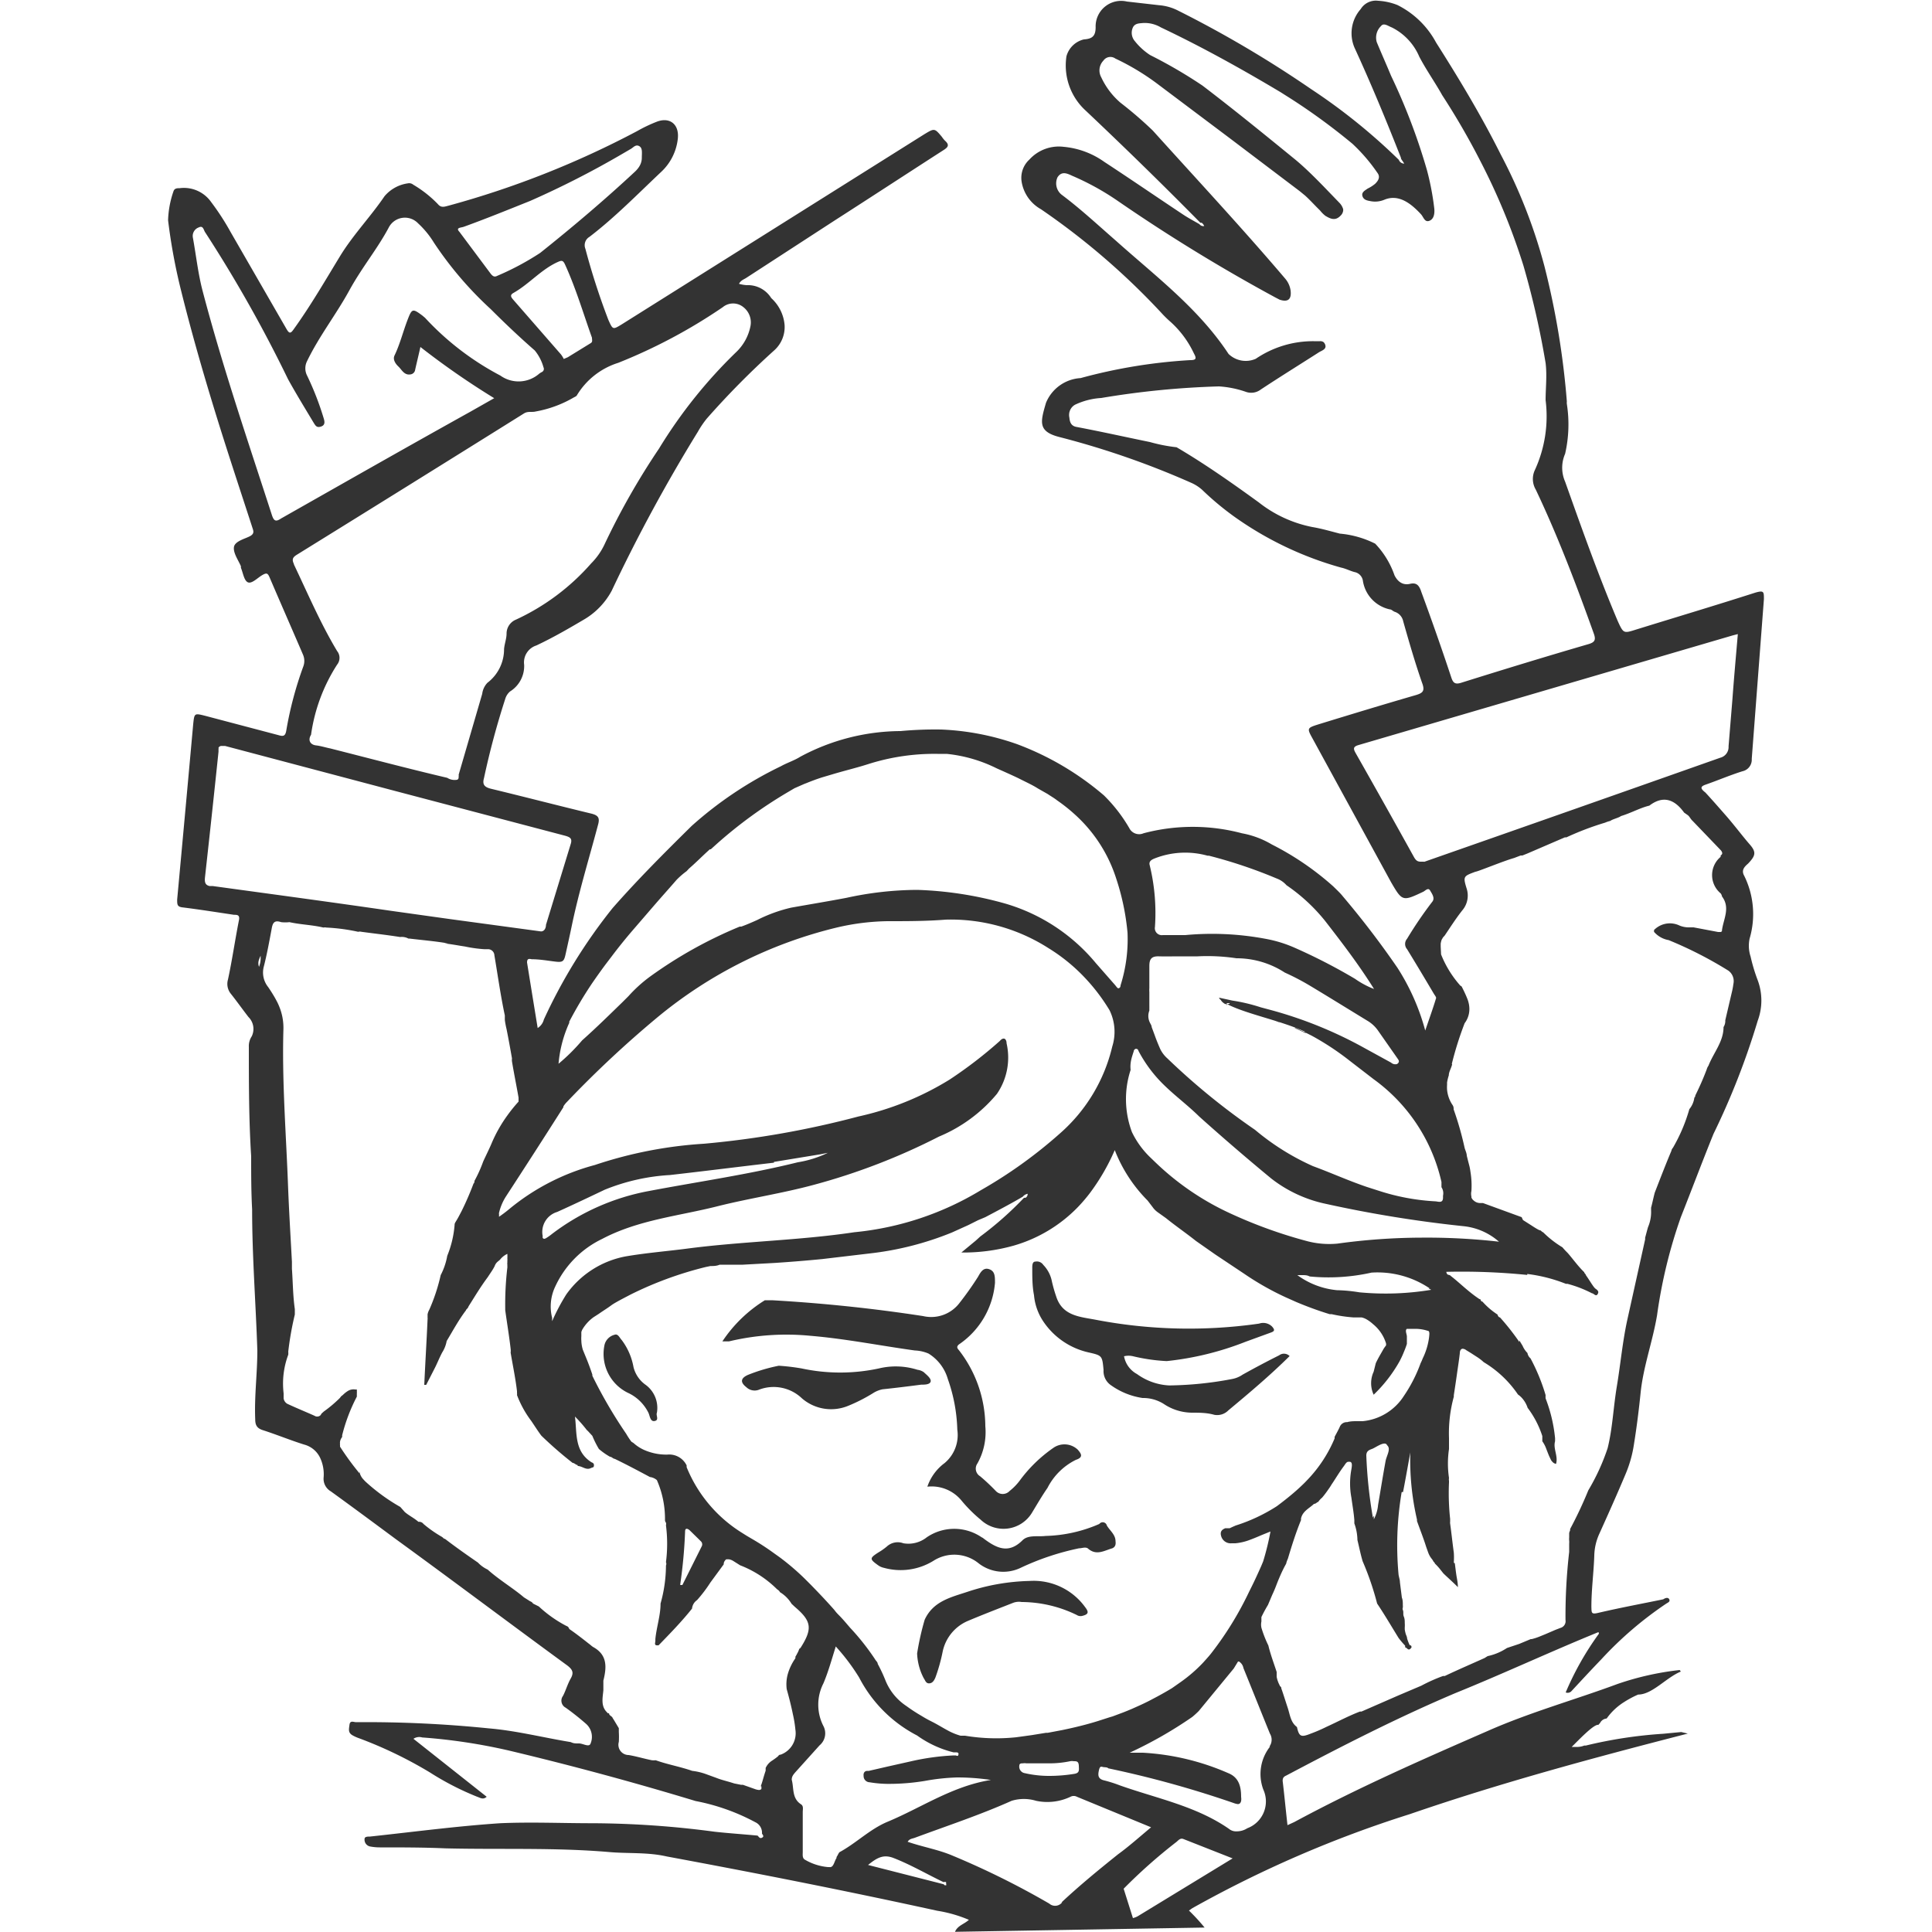 <svg id="Layer_1" data-name="Layer 1" xmlns="http://www.w3.org/2000/svg" viewBox="0 0 100 100"><defs><style>.cls-1{fill:none;}.cls-2{fill:#333;}</style></defs><title>composer</title><path class="cls-1" d="M55.74,93a.35.35,0,0,0-.33,0,2.8,2.8,0,0,1-1.79.21,2.17,2.17,0,0,0-1.27,0c-1.64.73-3.34,1.29-5,1.91-.13,0-.29,0-.38.21.78.27,1.57.4,2.33.72a42.45,42.45,0,0,1,5,2.48.46.46,0,0,0,.67-.07c.94-.88,1.93-1.7,2.94-2.51.55-.44,1.1-.88,1.7-1.39Z"/><path class="cls-1" d="M60.85,95.35a27.43,27.43,0,0,0-2.73,2.42l.48,1.52a1.06,1.06,0,0,0,.24-.09l4.93-3-2.54-1C61,95.13,61,95.26,60.85,95.35Z"/><path class="cls-1" d="M51.29,92.13A11.86,11.86,0,0,0,49.54,92a11,11,0,0,0-1.79.14,11.4,11.4,0,0,1-1.61.15h-.06a5.93,5.93,0,0,1-1.19-.08.32.32,0,0,1-.31-.33c0-.15,0-.23.2-.26h0l.07,0,1-.23,1.16-.26a12.46,12.46,0,0,1,2.24-.31h.1c.07,0,.13,0,.14-.05s-.09-.11-.16-.11h-.1a5.47,5.47,0,0,1-1.88-.87,7,7,0,0,1-3-3,10.6,10.6,0,0,0-1.14-1.53h0l-.07-.08c-.23.7-.39,1.32-.64,1.91a2.42,2.42,0,0,0,0,2.21.81.81,0,0,1-.2,1L41.1,91.74c-.1.11-.22.2-.17.37.12.44,0,1,.48,1.27.14.1.09.26.09.4v2.06c0,.15,0,.32.1.4a2.84,2.84,0,0,0,1.21.39s0,0,.07,0h0c.23,0,.25-.33.39-.5s.1-.2.16-.27c.87-.47,1.58-1.2,2.5-1.58C47.71,93.55,49.33,92.44,51.29,92.13Z"/><path class="cls-1" d="M64.37,86.35a.5.5,0,0,0-.23-.34l0,0-.05,0-.22.36L62,88.57a4.54,4.54,0,0,1-.34.31,21.58,21.58,0,0,1-3.24,1.85l.68,0a12.74,12.74,0,0,1,4.43,1.06c.57.26.61.74.66,1.23,0,.21,0,.35-.17.37a.89.89,0,0,1-.2-.05,53.54,53.54,0,0,0-6.5-1.8c-.08,0-.2-.09-.28-.07s-.17,0-.21.17-.07.45.26.52a7,7,0,0,1,.82.26c1.91.68,3.94,1.07,5.65,2.25a.57.57,0,0,0,.4.13,1,1,0,0,0,.55-.16,1.48,1.48,0,0,0,.83-2,2.29,2.29,0,0,1,.35-2.23.61.61,0,0,0,0-.68C65.27,88.61,64.83,87.47,64.37,86.35Z"/><path class="cls-1" d="M48.78,97.47c-.86-.4-1.69-.9-2.59-1.25-.55-.21-.87,0-1.32.36l3.92,1a.13.13,0,0,0,.05.05h.08s0,0,0,0v0s0,0,0-.05A.19.19,0,0,0,48.78,97.47Z"/><path class="cls-1" d="M89.47,38.7l.2-2.44c.09-1.1.19-2.2.28-3.37h0v0l-.27.07L70.31,38.61c-.33.09-.28.21-.15.44q1.52,2.67,3,5.35c.11.2.2.27.36.25l.17,0Q81.37,41.92,89,39.29A.57.57,0,0,0,89.47,38.7Z"/><path class="cls-1" d="M87.41,42.2l-.2-.14c-.49-.68-1.08-.91-1.8-.36-.49.11-.93.36-1.47.54-.11.09-.44.16-.55.25a1.61,1.61,0,0,0-.27.09,15,15,0,0,0-2,.76H81L79,44.11l-.25.1-.09,0-.34.13c-.54.16-1.86.67-2,.71-.62.23-.64.24-.46.86a1.18,1.18,0,0,1-.23,1.15c-.33.41-.6.86-.9,1.29l0,0-.09.1-.07.12a1.28,1.28,0,0,0-.05.2s0,0,0,0h0l0,.08s0,0,0,0,0,.05,0,.08l.08.17a5.44,5.44,0,0,0,1,1.62s0,0,0,0a.16.16,0,0,1,.07.05c.1.2.2.38.27.58a1.49,1.49,0,0,1,.12.47,1.21,1.21,0,0,1-.24.84s0,0,0,0l0,0s0,0,0,0A17.38,17.38,0,0,0,75.08,55h0s0,.05,0,.08-.11.33-.15.49a2.3,2.3,0,0,0-.09.37s0,.08,0,.12a1.93,1.93,0,0,0,0,.25,1.68,1.68,0,0,0,.26.76c0,.11,0,.17.08.26a16.45,16.45,0,0,1,.57,2s0,0,0,0,.08.27.11.4l.07.28.07.27a2.66,2.66,0,0,1,.05.28,4.4,4.4,0,0,1,.05,1,.62.62,0,0,0,0,.28s0,0,0,.05a.36.36,0,0,0,.12.16.5.5,0,0,0,.33.13h.08s0,0,.07,0l2,.73.16.09.44.28c.14.1.29.25.44.25s.11.07.16.1a5.28,5.28,0,0,0,1,.78,3.74,3.74,0,0,0,.27.29c.28.32.54.68.86,1,0,.05.05.11.09.16.17.23.33.46.49.69s.19.19.11.29-.21,0-.29-.05a6.21,6.21,0,0,0-1.27-.49v0s-.05,0-.08,0a8.06,8.06,0,0,0-2-.51h0v.05a33.78,33.78,0,0,0-4.19-.16c0,.17.15.11.24.22.48.33.88.79,1.43,1.16.11,0,.09.05.11.08s.05,0,.09.08a3.83,3.83,0,0,0,.78.67c0,.11.09.11.13.15l0,0a12.54,12.54,0,0,1,1,1.27h0s0,0,0,0v-.08l.17.28a1.17,1.17,0,0,0,.25.37.47.47,0,0,0,.16.28,10.05,10.05,0,0,1,.78,1.9,1.29,1.29,0,0,0,0,.17,7.8,7.8,0,0,1,.49,2.06c0,.05,0,.05,0,.16h0c-.11.38.17.76.05,1.17a.31.31,0,0,1-.19-.11.39.39,0,0,1-.08-.11l-.09-.19c-.05-.12-.1-.25-.15-.38a1.58,1.58,0,0,0-.2-.38c0-.11,0-.09,0-.13l0-.14a4.92,4.92,0,0,0-.76-1.46,1.41,1.41,0,0,0-.26-.47,1.15,1.15,0,0,0-.24-.22,5.64,5.64,0,0,0-1.7-1.63h0l-.08-.05,0,0a2.29,2.29,0,0,0-.32-.25L76.12,70l-.23-.14a.35.35,0,0,0-.19-.08c-.09,0-.13.08-.15.23,0,.36-.1.73-.15,1.09s-.11.75-.16,1.08a.62.62,0,0,0,0,.08A7.17,7.17,0,0,0,75,74.41s0,.05,0,.09,0,.32,0,.47a5.12,5.12,0,0,0,0,1.53.43.43,0,0,0,0,.15s0,.05,0,.08a12.32,12.32,0,0,0,.09,1.89,1.13,1.13,0,0,0,0,.12.45.45,0,0,0,0,.12c.07.49.12,1,.19,1.5a3.77,3.77,0,0,1,0,.49s.05.05.05.05c0,.22.05.42.08.61s0,.4.08.63c-.28-.28-.52-.49-.75-.71l-.19-.24a2.83,2.83,0,0,0-.25-.27c0-.05-.07-.11-.1-.16l-.12-.16a1.19,1.19,0,0,1-.13-.26l-.1-.28c-.14-.46-.32-.91-.48-1.35a.19.19,0,0,0,0-.08A13.66,13.66,0,0,1,73,75.09h-.11c-.13.71-.26,1.46-.39,2.12h-.07a16.53,16.53,0,0,0-.16,4.28c0,.13.05.26.07.39l.1.79c0,.13,0,.26.05.39a.62.62,0,0,1,0,.13.16.16,0,0,0,0,.12c0,.11,0,.23.05.34s0,.23.05.34a1.31,1.31,0,0,1,0,.22s0,.08,0,.11a1.75,1.75,0,0,0,.05.23c0,.07,0,.15.07.23a2,2,0,0,0,.14.36s.05,0,.09.11c-.16.22-.22,0-.33,0v-.09h0a4.33,4.33,0,0,1-.34-.4c-.37-.6-.74-1.23-1.11-1.78h0a14.84,14.84,0,0,0-.79-2.06c-.11-.37-.19-.73-.27-1.1a2.63,2.63,0,0,0-.16-.86c0-.05,0-.12,0-.17,0-.38-.1-.76-.15-1.15a4,4,0,0,1,0-1.49c0-.13.08-.34-.1-.38h-.05c-.12,0-.19.15-.26.25-.23.31-.41.62-.62.93a2.69,2.69,0,0,1-.15.23c-.11.15-.22.31-.34.45a1,1,0,0,0-.2.22c-.05,0-.11.07-.22.1h0c-.22.23-.59.37-.67.76,0,0,0,.05,0,.08-.26.64-.48,1.32-.68,2a1.23,1.23,0,0,0-.09.26c-.22.38-.33.76-.5,1.09s-.14.35-.22.52l-.22.52a7.05,7.05,0,0,0-.34.63s0,.05,0,.08l0,.15a.78.78,0,0,0,0,.32,5.93,5.93,0,0,0,.36.92c.11.46.27.91.43,1.37h0l0,.08s0,.07,0,.09,0,.05,0,.08a1.49,1.49,0,0,0,.16.45c0,.07.05,0,.08.15.11.33.21.69.33,1s.15.74.48,1c.11.51.22.54.72.34a8.11,8.11,0,0,0,.81-.35c.55-.25,1.15-.57,1.73-.79,0,0,.05,0,.08,0l1.9-.83,1.2-.51a8.51,8.51,0,0,1,1.12-.5s.09,0,.09,0c.66-.31,1.38-.62,2.06-.93l.16-.1a2.89,2.89,0,0,0,1-.42l.43-.17.6-.25.05,0v0a3,3,0,0,0,.45-.15l.27-.11.51-.22.26-.1a.36.36,0,0,0,.26-.41A29.13,29.13,0,0,1,81,80.36c0-.11,0-.22,0-.33v-.16a.82.82,0,0,0,0-.16.82.82,0,0,1,0-.16l0-.15s0-.05,0-.08a.75.75,0,0,1,.05-.14l0-.07a21.09,21.09,0,0,0,.94-2,11.11,11.11,0,0,0,1-2.18c.26-1,.31-2.15.48-3.22s.28-2.29.54-3.43L85,64.1A.33.33,0,0,0,85,64c.05-.17.1-.37.15-.55a2,2,0,0,0,.16-.87s0,0,0-.07,0,0,0,0l0-.07c.07-.25.12-.51.19-.78.28-.72.58-1.51.86-2.16a.32.32,0,0,1,.08-.16,8.7,8.7,0,0,0,.85-2,1.18,1.18,0,0,0,.26-.6l0,0s0,0,0,0,0,0,0,0v0s.05-.08.05-.11a14.68,14.68,0,0,0,.59-1.35.58.58,0,0,1,.09-.19c.25-.66.79-1.22.78-2a.58.58,0,0,0,.09-.35l.33-1.41a3.94,3.94,0,0,0,.09-.47.67.67,0,0,0-.26-.69,20.62,20.62,0,0,0-3.09-1.58,1.29,1.29,0,0,1-.76-.43.26.26,0,0,0,0-.09A1.15,1.15,0,0,1,87,47.82a1.29,1.29,0,0,0,.54.09s.05,0,.09,0,.05,0,.09,0l1.15.35h0l.13,0h0s.05,0,.07-.1c.08-.58.44-1.16,0-1.74a.34.34,0,0,0-.07-.16,1.23,1.23,0,0,1,0-1.89v0h0a0,0,0,0,0,0,0s0,0,0,0h0l0-.07a.19.19,0,0,0,.07-.07.11.11,0,0,0,0-.1.29.29,0,0,0-.07-.11c-.47-.5-1-1-1.41-1.52C87.54,42.38,87.51,42.28,87.41,42.2Z"/><path class="cls-1" d="M55.58,91.17a.55.55,0,0,0-.19,0,5.19,5.19,0,0,1-1.08.11H53.12a.47.47,0,0,0-.17,0c-.09,0-.17,0-.19.12a.34.34,0,0,0,.29.39,5.58,5.58,0,0,0,1.27.14,8,8,0,0,0,1.25-.1c.32,0,.27-.22.27-.42S55.72,91.15,55.58,91.17Z"/><path class="cls-1" d="M25.84,62.87l-.11.08v0l.12-.09,0,.17a7.35,7.35,0,0,0,.59-.45,11.68,11.68,0,0,1,4.37-2.23,22,22,0,0,1,5.64-1.1,47.7,47.7,0,0,0,8-1.41A15.15,15.15,0,0,0,49.16,56a22.54,22.54,0,0,0,2.6-2c.1-.09.17-.13.23-.12s.1.09.12.24a3.32,3.32,0,0,1-.55,2.53,7.8,7.8,0,0,1-3,2.21,32.91,32.91,0,0,1-6.49,2.5c-1.63.45-3.31.69-4.95,1.1-2,.51-4.13.71-6,1.7a5.1,5.1,0,0,0-2.42,2.46,2.4,2.4,0,0,0-.16,1.63.88.88,0,0,0,0,.16A10.61,10.61,0,0,1,29.31,67a4.87,4.87,0,0,1,3.09-1.87c1-.19,2.11-.27,3.16-.4,2.88-.38,5.8-.43,8.67-.85a15.48,15.48,0,0,0,6.54-2.17,24.12,24.12,0,0,0,4.11-2.95,8.6,8.6,0,0,0,2.7-4.49,2.54,2.54,0,0,0-.14-1.88A9.79,9.79,0,0,0,56,50.47l-.06-.06a9.25,9.25,0,0,0-1.65-1.29A9.38,9.38,0,0,0,49,47.64c-1,0-2,.07-3,.08a12.18,12.18,0,0,0-2.6.32A23,23,0,0,0,34,52.68a55.17,55.17,0,0,0-4.65,4.39,1.3,1.3,0,0,0-.19.24Q27.69,59.64,26.22,62A2.73,2.73,0,0,0,25.84,62.87Z"/><path class="cls-1" d="M28.86,13.57c-.85.39-1.46,1.14-2.27,1.59-.22.12-.11.24,0,.37l2.46,2.82a1.45,1.45,0,0,1,.14.23l.21-.09,1.17-.72c.13-.08.12-.17.08-.29-.46-1.26-.83-2.56-1.38-3.78C29.16,13.46,29.08,13.47,28.86,13.57Z"/><path class="cls-1" d="M31.27,61.58c-.82.38-1.64.78-2.46,1.15A1.08,1.08,0,0,0,28.06,64a.22.22,0,0,0,0,.09c0,.1.08.12.2,0a2.6,2.6,0,0,0,.28-.2,11.84,11.84,0,0,1,5-2.22c2.58-.48,5.18-.85,7.72-1.49a5.66,5.66,0,0,0,1.56-.49l-.41.08-2.38.39c-1.81.21-3.61.44-5.42.63A10.53,10.53,0,0,0,31.27,61.58Z"/><path class="cls-1" d="M30,53.87c.74-.61,1.42-1.29,2.11-2l.29-.29,0,0a7.3,7.3,0,0,1,1.1-1A22.63,22.63,0,0,1,38.23,48l.08,0c.28-.1.55-.22.82-.34A7.72,7.72,0,0,1,40.9,47c1-.17,1.91-.33,2.87-.51a17.41,17.41,0,0,1,3.66-.41,18.92,18.92,0,0,1,4.52.7,9.57,9.57,0,0,1,4.74,3.11l1,1.14c.05.07.09.14.15.16s.1,0,.13-.15a7.9,7.9,0,0,0,.44-2.7,12.47,12.47,0,0,0-.59-2.81,7.55,7.55,0,0,0-2.11-3.28,8.83,8.83,0,0,0-.94-.75c-.15-.12-.33-.22-.49-.33l-.51-.29c-.25-.15-.52-.28-.79-.42l-.26-.13c-.36-.17-.72-.33-1.08-.49A7.5,7.5,0,0,0,49,39.07h-.51a11.3,11.3,0,0,0-3.56.52c-.62.2-1.26.35-1.89.54l-.54.16q-.39.13-.79.29l-.13.05-.5.22-.39.23a23.4,23.4,0,0,0-3.63,2.65l-.31.28-.05,0c-.41.33-.73.65-1.08,1l-.12.13a4.17,4.17,0,0,0-.52.45c-.37.44-.75.86-1.14,1.3l-1.12,1.31q-.56.66-1.08,1.34l-.35.46c-.23.31-.45.62-.67.94a21.08,21.08,0,0,0-1.19,2,6.43,6.43,0,0,0-.67,2.15A9.87,9.87,0,0,0,30,53.87Z"/><path class="cls-1" d="M73.91,66.67H74a4.82,4.82,0,0,0-3-.81,10.18,10.18,0,0,1-3.2.2c-.13,0-.25-.05-.38-.07l-.34,0,.16.09h-.08a4.13,4.13,0,0,0,2.05.73,8.15,8.15,0,0,1,1.16.11,14.42,14.42,0,0,0,3.69-.14Z"/><path class="cls-1" d="M17.44,34.41A9,9,0,0,0,16.09,38c-.19.31-.15.49.25.55s.5.11.75.16c2,.54,4,1,6.05,1.52a.71.71,0,0,0,.51.1c.09,0,.08-.11.08-.17a.21.21,0,0,0,0-.09L25,35.94a1,1,0,0,1,.27-.57,2.18,2.18,0,0,0,.86-1.74c0-.27.11-.54.13-.81a.78.78,0,0,1,.49-.72,11.69,11.69,0,0,0,3.89-2.91,3.5,3.5,0,0,0,.67-.94,37.55,37.55,0,0,1,2.84-5,25.15,25.15,0,0,1,4-5,2.53,2.53,0,0,0,.73-1.32,1,1,0,0,0-.36-1,.84.84,0,0,0-1.07,0A27.92,27.92,0,0,1,32,18.78a3.84,3.84,0,0,0-2.23,1.68s-.1.07-.14.1a6,6,0,0,1-2,.74c-.2,0-.39,0-.6.1q-5.86,3.67-11.75,7.31c-.23.14-.27.25-.15.5.72,1.51,1.38,3.06,2.24,4.5A.56.56,0,0,1,17.44,34.41Z"/><path class="cls-1" d="M23.24,47.56,28,48.2H28c.19,0,.22-.17.26-.34l1.27-4.15c.1-.29,0-.38-.27-.46l-8.81-2.32-8.8-2.33-.17,0a.18.18,0,0,0-.17.09.16.16,0,0,1,0,.07s0,.09,0,.14q-.34,3.26-.7,6.5c0,.27,0,.39.23.45l.16,0c3.07.42,6.14.83,9.18,1.27Z"/><path class="cls-1" d="M13.4,49.67a.53.53,0,0,0,0,.39,1.26,1.26,0,0,0,.1-.51s0,0,0-.07A1.34,1.34,0,0,0,13.4,49.67Z"/><path class="cls-1" d="M25.56,20.63A41,41,0,0,1,21.73,18c-.1.45-.2.81-.27,1.17a.28.28,0,0,1-.25.25c-.32,0-.44-.23-.61-.4s-.31-.37-.21-.58c.27-.59.43-1.22.67-1.83s.25-.62.78-.23l.13.11a14.47,14.47,0,0,0,3.93,2.94,1.62,1.62,0,0,0,2-.09.81.81,0,0,1,.14-.09.18.18,0,0,0,.09-.25,2.37,2.37,0,0,0-.45-.87c-.79-.68-1.54-1.4-2.28-2.14a18.64,18.64,0,0,1-2.94-3.35,4.7,4.7,0,0,0-.82-1,.94.94,0,0,0-1.52.22c-.61,1.14-1.42,2.14-2.05,3.27s-1.56,2.36-2.18,3.65a.82.82,0,0,0,0,.73,15.14,15.14,0,0,1,.87,2.24c0,.17.09.33-.15.41s-.28,0-.37-.19c-.45-.75-.92-1.5-1.33-2.26A70,70,0,0,0,10.62,12c-.09-.11-.1-.39-.34-.27a.47.47,0,0,0-.31.51c.17.93.27,1.88.51,2.79,1,3.92,2.35,7.75,3.59,11.61.11.33.22.29.48.15C17.79,25,21,23.17,24.29,21.35Z"/><path class="cls-1" d="M25.4,14.14c.09.11.17.19.33.11A14.07,14.07,0,0,0,28,13.06c1.68-1.34,3.32-2.73,4.89-4.19.25-.23.43-.46.37-.73s.08-.49-.14-.61-.31.1-.45.16L32.15,8a47,47,0,0,1-4.73,2.42c-1.15.46-2.28.93-3.44,1.34-.13.05-.41,0-.21.29Z"/><path class="cls-1" d="M41,88.72c-.09-.44-.2-.87-.32-1.3a2,2,0,0,1,.05-.76,2.72,2.72,0,0,1,.4-.84l0-.08a1.18,1.18,0,0,0,.09-.16,1.08,1.08,0,0,0,.11-.25s.05,0,.08-.07c.62-1,.56-1.37-.31-2.1l0,0L41,83a1.76,1.76,0,0,0-.6-.6c-.05-.11-.12-.12-.17-.17A5.52,5.52,0,0,0,38.29,81l-.35-.22a.61.61,0,0,0-.23-.09h-.07l-.07,0a.34.34,0,0,0-.13.21s0,0,0,.05l-.69.94a7.21,7.21,0,0,1-.69.91.6.6,0,0,0-.26.44v0h0c-.55.69-1.14,1.29-1.73,1.9h0c-.26,0-.21-.11-.17-.23a.29.29,0,0,0,0-.08c.07-.62.26-1.22.27-1.85a7.34,7.34,0,0,0,.17-1.89h0s0,0,0-.05a.2.2,0,0,0,0-.17,7.47,7.47,0,0,0,0-1.91.3.3,0,0,0,0-.14c0-.05,0-.13-.05-.13a5,5,0,0,0-.42-2.07.68.68,0,0,0-.36-.16c-.6-.32-1.17-.62-1.82-.94h0c-.08,0-.16-.08-.25-.11A3.54,3.54,0,0,1,31,75a4.87,4.87,0,0,1-.49-.46l-.23-.25a.57.57,0,0,1-.11-.12,7.41,7.41,0,0,0-.56-.63h0c.11.87,0,1.8.86,2.37.08,0,.17.09.12.19s-.05.05-.09.08l-.12.05c-.23.07-.41-.11-.63-.13V76h0c-.09,0-.17-.11-.26-.11a20.16,20.16,0,0,1-1.62-1.41h0c-.16-.22-.35-.51-.52-.76a5.38,5.38,0,0,1-.74-1.34.46.46,0,0,0,0-.12s0-.05,0-.08c-.08-.67-.22-1.33-.33-2a.74.74,0,0,0,0-.2h0c-.09-.66-.2-1.31-.28-2h0s0-.08,0-.11A16.34,16.34,0,0,1,26,65.84h0a.25.25,0,0,0,0-.07s0-.05,0-.09a.25.25,0,0,1,0-.09s0-.05,0-.09,0,0,0,0a.57.57,0,0,0,0-.13s0,0,0,0a1.84,1.84,0,0,0,0-.24,1,1,0,0,0-.37.29c-.1.1-.22.13-.29.35h0c-.11.19-.24.36-.35.56-.34.5-.67,1.08-1,1.52,0,.11-.1.14-.13.2-.34.5-.63,1-1,1.59a1.65,1.65,0,0,1-.23.59c-.15.28-.26.57-.4.84l-.43.84-.1,0c.05-1.12.12-2.25.17-3.37,0,0,0,0,0,0a.68.68,0,0,0,0-.14.93.93,0,0,0,0-.13s0,0,0,0a.77.77,0,0,1,.09-.25A9.56,9.56,0,0,0,22.81,66a3.44,3.44,0,0,0,.34-1,5.32,5.32,0,0,0,.42-1.21c0-.08.08-.16.11-.25s.17-.31.25-.46a15.46,15.46,0,0,0,.62-1.43h0s0-.1.05-.14,0,0,0,0a7,7,0,0,0,.45-1h0c.14-.34.32-.69.46-1A7.32,7.32,0,0,1,26.34,58a7.8,7.8,0,0,1,.59-.73V57.1c-.11-.62-.23-1.21-.34-1.87v0a.72.72,0,0,1,0-.16c-.1-.5-.19-1-.28-1.51,0-.16-.05-.33-.09-.5s0-.13,0-.21c-.22-1-.36-2.08-.54-3.11a.33.33,0,0,0-.34-.32l-.1,0h-.09a7.05,7.05,0,0,1-1-.14c-.34-.05-.62-.11-1.06-.16v0h.07c-.66-.11-1.26-.16-2-.25,0,0,0,0-.05,0a.73.73,0,0,0-.43-.08c-.66-.11-1.31-.19-2-.27a.34.34,0,0,0-.17,0,9.86,9.86,0,0,0-1.65-.22.33.33,0,0,0-.15,0c-.58-.14-1.18-.15-1.76-.28a1.81,1.81,0,0,1-.43,0c-.35-.12-.44,0-.49.35-.12.64-.24,1.3-.4,1.93a1.2,1.2,0,0,0,.22,1.08c.16.25.32.49.45.74a2.86,2.86,0,0,1,.12.26,2.89,2.89,0,0,1,.22,1.17c-.08,2.72.14,5.43.24,8.15,0,1.3.13,2.6.2,3.9,0,.12,0,.24,0,.36.05.7.06,1.39.15,2.09h0v.28A16.12,16.12,0,0,0,14.8,70a.87.87,0,0,1,0,.16,4.27,4.27,0,0,0-.24,2v0l0,.12,0,.14a.39.39,0,0,0,.19.28c.47.22.94.41,1.41.62a.25.25,0,0,0,.33-.05h0c0-.05.1-.12.15-.17a6.64,6.64,0,0,0,.83-.7h0s0,0,0,0,0,0,0,0l0,0,.07-.09.09-.07A1.41,1.41,0,0,1,18,72a.56.56,0,0,1,.26-.1h0l.08,0,0,0a.45.45,0,0,1,0,.07.84.84,0,0,1,0,.14v.16a9,9,0,0,0-.76,2s0,.07,0,.09a.53.53,0,0,0-.11.24.49.49,0,0,0,0,.12.16.16,0,0,0,0,.07l0,.07a14.33,14.33,0,0,0,1,1.37v-.09a.83.83,0,0,0,.05.17.85.85,0,0,0,.12.2l.1.11.05.05A9.91,9.91,0,0,0,20.72,78l.27.19c.22.2.45.29.71.51a.28.28,0,0,1,.26.11,6.27,6.27,0,0,0,.94.66c.11.05.11.11.17.11h0c.57.44,1.14.83,1.71,1.23v0a1.64,1.64,0,0,0,.5.36c.59.54,1.33,1,1.88,1.44l.27.17c.05.05.13,0,.2.15h0l.34.19a6.45,6.45,0,0,0,1.41,1c.11,0,.12.07.17.17.34.22.7.49,1,.75v0c.11.08.16.13.25.19.73.4.69,1,.51,1.73,0,0,0,.08,0,.12l0,.25s0,.09,0,.13c0,.4-.14.83.2,1.15,0,0,0,0,.1.07s.11.12.16.17a.62.62,0,0,0,.07.12l.25.38c0,.11,0,.13,0,.19a4.18,4.18,0,0,1,0,.52.53.53,0,0,0,.51.68c.42.08.76.19,1.2.27h0a1.12,1.12,0,0,0,.2,0c.61.22,1.26.33,1.89.55a3.13,3.13,0,0,1,.69.16L37,92c.29.12.6.19.93.29h0v0h0l.12.05.05,0,.05,0,.62.22a.75.75,0,0,0,.23.05h0a.21.21,0,0,0,.11-.05l0-.05a.48.48,0,0,0,0-.08s0-.07,0-.11.11-.39.22-.71v-.07h0s0,0,0-.07,0,0,0,0a.88.88,0,0,1,.35-.39l.17-.12.09-.07c.05,0,.07-.1.17-.11h0a1.18,1.18,0,0,0,.76-1.31A6.35,6.35,0,0,0,41,88.72Z"/><path class="cls-1" d="M75.67,35.26c2.2-.67,4.39-1.33,6.59-2,.34-.1.39-.23.27-.56-1-2.51-1.9-5-3-7.44a1.08,1.08,0,0,1-.05-1A6.67,6.67,0,0,0,80,20.71c-.08-.63,0-1.27,0-1.92a44.21,44.21,0,0,0-1.15-5.07,33.58,33.58,0,0,0-2.2-5.35,37.89,37.89,0,0,0-2-3.46c-.38-.67-.83-1.3-1.19-2A3,3,0,0,0,72,1.42c-.19-.09-.42-.25-.56-.07a.83.83,0,0,0-.22.83c.24.58.5,1.16.74,1.74a31.58,31.58,0,0,1,1.9,4.88,14,14,0,0,1,.38,2c0,.25,0,.52-.26.62s-.29-.2-.43-.34c-.49-.54-1.14-1.07-1.9-.75a1.24,1.24,0,0,1-.72.07c-.16,0-.37-.08-.41-.26s.13-.29.27-.39a1.85,1.85,0,0,0,.39-.25c.16-.15.28-.35.11-.57A9,9,0,0,0,70,7.44C69,6.61,67.9,5.8,66.77,5.07l-.49-.31c-2-1.2-4.08-2.32-6.19-3.35a1.65,1.65,0,0,0-.91-.23c-.21,0-.45,0-.55.25a.66.66,0,0,0,.11.69,3.31,3.31,0,0,0,.79.72,24.78,24.78,0,0,1,2.71,1.58C63.88,5.68,65.5,7,67.09,8.27c.5.43,1,.88,1.42,1.35l.82.85a.78.78,0,0,1,.2.33.06.06,0,0,1,0,0,.3.3,0,0,1,0,.1.43.43,0,0,1-.14.25c-.26.26-.52.13-.78,0a1.61,1.61,0,0,1-.27-.27l-.13-.13c-.22-.22-.42-.44-.64-.64l-.28-.23L63.62,7.16,60,4.41a12.51,12.51,0,0,0-2.2-1.33.44.44,0,0,0-.62.11A.73.73,0,0,0,57,4a3.89,3.89,0,0,0,1,1.27,20,20,0,0,1,1.58,1.45c2.29,2.54,4.63,5,6.85,7.66a1.21,1.21,0,0,1,.28.61c.07.44-.15.62-.57.48L66,15.39a89.44,89.44,0,0,1-8.06-4.94,13.58,13.58,0,0,0-2.4-1.33c-.26-.12-.55-.26-.76.07a.75.75,0,0,0,.2.9c1,.74,1.89,1.58,2.82,2.39C59.83,14.3,62,16,63.57,18.34a1.28,1.28,0,0,0,1.41.25,5.27,5.27,0,0,1,3-.91h.26a.3.3,0,0,1,.2.05.38.38,0,0,1,.07.1c.12.26-.16.33-.32.43-1,.64-2,1.27-3,1.92a.82.82,0,0,1-.75.13A5.22,5.22,0,0,0,63.09,20,44.08,44.08,0,0,0,57,20.6a3.66,3.66,0,0,0-1.32.36.61.61,0,0,0-.29.66c0,.21.08.44.38.49,1.27.24,2.52.51,3.79.78a8.52,8.52,0,0,0,1.38.27c1.45.9,2.87,1.83,4.25,2.85a6.5,6.5,0,0,0,2.79,1.24c.48.08,1,.22,1.42.34a5.06,5.06,0,0,1,1.83.52,4.53,4.53,0,0,1,1,1.64c.17.36.39.54.8.44s.47.09.58.39c.51,1.46,1,2.92,1.61,4.4C75.26,35.27,75.36,35.36,75.67,35.26Z"/><path class="cls-1" d="M59.79,48a.36.36,0,0,0,.41.42c.38,0,.78,0,1.16,0a15,15,0,0,1,4.14.19,6.67,6.67,0,0,1,1.51.46,29.36,29.36,0,0,1,3.07,1.62,4.63,4.63,0,0,0,.84.47h0l.15.06c-.81-1.28-1.67-2.4-2.53-3.52a9.23,9.23,0,0,0-2-1.85,1.27,1.27,0,0,0-.51-.35,24.94,24.94,0,0,0-3.51-1.18l-.07,0a4.32,4.32,0,0,0-2.73.14c-.19.07-.32.15-.25.37A10.44,10.44,0,0,1,59.79,48Z"/><path class="cls-1" d="M67.51,53.47l.07,0h0Z"/><path class="cls-1" d="M63.49,52h0c0-.07.1-.05.15-.09h0l-.13,0S63.48,51.95,63.49,52Z"/><path class="cls-1" d="M72.69,72.15a7.61,7.61,0,0,0,.87-1.7,2.49,2.49,0,0,0,.11-.25,3.48,3.48,0,0,0,.33-1.1v0c0-.12.05-.28-.08-.33a2.08,2.08,0,0,0-.63-.1l-.25,0-.12,0-.07,0s0,0,0,0,.09.27,0,.4,0,.26,0,.38a4,4,0,0,1-.14.38,4.76,4.76,0,0,1-.25.54,7.4,7.4,0,0,1-1.33,1.71,1.42,1.42,0,0,1,0-1.19l.05-.12c.11-.24.25-.47.38-.7,0-.08.11-.14.15-.22s0,0,0,0a.34.34,0,0,0,0-.11,2.07,2.07,0,0,0-.68-1,1.87,1.87,0,0,0-.31-.23.89.89,0,0,0-.27-.11l-.42,0a7.7,7.7,0,0,1-1.14-.17l-.1,0c-.59-.19-1.16-.39-1.73-.63l-.56-.25a14.63,14.63,0,0,1-2.13-1.21l-1.5-1-1-.7c-.49-.36-1-.72-1.45-1.1l-.1-.08L60.15,63l-.21-.15a1.09,1.09,0,0,1-.27-.27l-.13-.17-.13-.17a7.61,7.61,0,0,1-1.7-2.61,11,11,0,0,1-1.27,2.2,8.36,8.36,0,0,1-.63.74,7.52,7.52,0,0,1-3.32,2,9.61,9.61,0,0,1-2.72.36l.75-.62.23-.21A17.44,17.44,0,0,0,53,62l.1-.07a.27.27,0,0,0,.09-.15v-.05h0a.43.43,0,0,0-.25.15c-.63.37-1.29.71-1.94,1.06l-.28.15-.5.25-.84.38A15.94,15.94,0,0,1,45,64.88l-2.46.25q-1.23.11-2.46.2l-1.64.09h-.72l-.48,0c-.16,0-.33,0-.48.07l-.24.05A18.72,18.72,0,0,0,32.68,67c-.34.17-.67.36-1,.56s-.43.27-.63.43l-.31.23a2.09,2.09,0,0,0-.58.64.66.66,0,0,0-.05.13s0,0,0,.07l0,.14a1.58,1.58,0,0,0,0,.23,1.74,1.74,0,0,0,.08.48l.16.39c.12.29.23.59.33.89a24.09,24.09,0,0,0,1.75,3,3.9,3.9,0,0,0,.27.41l.11.07a2.08,2.08,0,0,0,.6.38h0a2.86,2.86,0,0,0,1.15.22,1,1,0,0,1,1,.56l0,.09a7.18,7.18,0,0,0,2.82,3.37l.27.17.27.16a12.67,12.67,0,0,1,1.1.71l.35.25a12.68,12.68,0,0,1,1.31,1.12L42,82c.4.4.8.83,1.18,1.26.1.1.19.21.28.32s.38.43.57.64a12.37,12.37,0,0,1,1.26,1.67c0,.08.1.15.14.24a8.18,8.18,0,0,1,.41.88,2.87,2.87,0,0,0,1.06,1.27,8.48,8.48,0,0,0,.73.48q.29.18.59.33c.28.14.55.31.83.46a3.09,3.09,0,0,0,.66.27l.13,0,.1,0a9.81,9.81,0,0,0,2.65.08l.8-.11.74-.12h.09L55,89.6c.62-.13,1.24-.28,1.86-.47l.59-.19.17-.05.56-.21.2-.08.24-.1.29-.13c.26-.12.51-.24.78-.38s.63-.36,1-.56l.47-.33a7.69,7.69,0,0,0,1.15-1c.16-.17.32-.35.47-.55a17.13,17.13,0,0,0,1.85-3c.1-.19.2-.37.28-.57s.27-.58.4-.87l.1-.24a14,14,0,0,0,.38-1.55l-.47.19c-.23.1-.45.2-.67.27a2.78,2.78,0,0,1-.68.15h-.19a.51.51,0,0,1-.54-.36c-.09-.25,0-.35.21-.42l.14,0,.09,0,.15-.07.16-.07A8.87,8.87,0,0,0,66,78c.39-.29.78-.6,1.14-.93.14-.13.28-.26.41-.4A7,7,0,0,0,69,74.46l0-.08c.09-.17.19-.33.26-.5a.39.39,0,0,1,.39-.26c.17,0,.35-.05.52-.05h.28A2.85,2.85,0,0,0,72.69,72.15ZM33.9,73.6c-.24.05-.25-.26-.33-.43a2.22,2.22,0,0,0-1-1,2.24,2.24,0,0,1-1.27-2.51.71.71,0,0,1,.51-.52c.2-.08.27.16.38.27a3.29,3.29,0,0,1,.61,1.4,1.59,1.59,0,0,0,.63.92A1.48,1.48,0,0,1,34,73.13C33.94,73.25,34.14,73.55,33.9,73.6Zm3.59-4.1-.09,0a7.16,7.16,0,0,1,2.2-2.13c.11-.09.24-.05.37,0,2.62.15,5.22.42,7.82.82a1.84,1.84,0,0,0,1.9-.7,16.29,16.29,0,0,0,.94-1.33c.12-.22.29-.49.57-.4s.34.37.31.71a4.28,4.28,0,0,1-1.86,3.19c-.15.11-.15.17,0,.29A6.46,6.46,0,0,1,51,73.82a3.31,3.31,0,0,1-.37,1.88.46.46,0,0,0,.14.66,10.51,10.51,0,0,1,.81.76.49.49,0,0,0,.72,0,2.91,2.91,0,0,0,.51-.52,7.35,7.35,0,0,1,1.74-1.7A1,1,0,0,1,55.8,75c.14.17.33.38-.1.52A3.27,3.27,0,0,0,54.22,77c-.28.41-.54.85-.8,1.28a1.72,1.72,0,0,1-2.66.37,7.3,7.3,0,0,1-1-1A2,2,0,0,0,48,76.95a2.53,2.53,0,0,1,.91-1.27A1.89,1.89,0,0,0,49.55,74a8.53,8.53,0,0,0-.47-2.57,2.29,2.29,0,0,0-1-1.32,2,2,0,0,0-.71-.16c-1.8-.25-3.59-.61-5.41-.76a12.81,12.81,0,0,0-4.19.33Zm6.35,3.27a2.31,2.31,0,0,1-2.38-.39,2.12,2.12,0,0,0-2.25-.44.62.62,0,0,1-.63-.14c-.33-.25-.31-.46.07-.63a8.9,8.9,0,0,1,1.61-.48,11.21,11.21,0,0,1,1.18.14,9.51,9.51,0,0,0,4,0,3.73,3.73,0,0,1,2,.07.74.74,0,0,1,.32.12c.15.14.4.27.36.49s-.32.14-.49.16c-.64.09-1.3.17-2,.24a1.45,1.45,0,0,0-.51.19A8.51,8.51,0,0,1,43.84,72.77ZM56,83.63a.36.36,0,0,1-.28-.05,6.57,6.57,0,0,0-2.85-.67.84.84,0,0,0-.46.05c-.79.31-1.57.61-2.35.94A2.22,2.22,0,0,0,48.8,85.5a9.11,9.11,0,0,1-.37,1.32c-.05.13-.12.29-.32.31s-.22-.16-.29-.27a3,3,0,0,1-.34-1.28,14.17,14.17,0,0,1,.39-1.74c.44-1,1.38-1.17,2.22-1.45a10.94,10.94,0,0,1,3.2-.56,3.29,3.29,0,0,1,2.89,1.35C56.37,83.44,56.34,83.55,56,83.63Zm1.51-3.47c-.41.16-.83.45-1.27,0-.14-.12-.29-.07-.45,0a13.51,13.51,0,0,0-3,1,2.08,2.08,0,0,1-2.18-.21,2,2,0,0,0-2.36-.14,3.23,3.23,0,0,1-2.56.36.78.78,0,0,1-.31-.14c-.39-.32-.39-.36,0-.64a3.45,3.45,0,0,0,.46-.32.83.83,0,0,1,.86-.17A1.53,1.53,0,0,0,48,79.56a2.52,2.52,0,0,1,2.84,0,.36.36,0,0,1,.11.07c.63.5,1.24.8,2,.09.29-.29.8-.17,1.2-.23a7.39,7.39,0,0,0,2.78-.62.22.22,0,0,1,.35.1c.15.27.42.47.45.82C57.71,80,57.69,80.09,57.52,80.16ZM63.58,73a.81.81,0,0,1-.73.23c-.38-.07-.78-.08-1.16-.11a2.65,2.65,0,0,1-1.45-.45,2,2,0,0,0-1.1-.31,3.76,3.76,0,0,1-1.65-.67.88.88,0,0,1-.37-.78c-.07-.73-.07-.74-.78-.91A3.83,3.83,0,0,1,54,68.51a2.9,2.9,0,0,1-.51-1.4c-.05-.46-.08-.92-.09-1.38,0-.13,0-.32.16-.36a.4.4,0,0,1,.41.17,1.69,1.69,0,0,1,.43.78,7.14,7.14,0,0,0,.23.83c.32,1,1.19,1.07,2,1.22a25.59,25.59,0,0,0,8.51.21.65.65,0,0,1,.67.15c.17.19.12.25-.08.32l-1.29.47a15.48,15.48,0,0,1-4.08,1,9.39,9.39,0,0,1-1.74-.25,1,1,0,0,0-.47,0,1.31,1.31,0,0,0,.67.92,3.09,3.09,0,0,0,1.67.59,18.34,18.34,0,0,0,3.29-.34,1.43,1.43,0,0,0,.51-.22c.61-.36,1.25-.7,1.89-1a.41.41,0,0,1,.54.05C65.73,71.21,64.66,72.12,63.58,73Z"/><path class="cls-1" d="M30.63,71.22v-.06Z"/><path class="cls-1" d="M58.47,58.59v0a4.56,4.56,0,0,0,.92,1.28l.26.25a14,14,0,0,0,3.92,2.68,24.38,24.38,0,0,0,4,1.44,4.49,4.49,0,0,0,1.53.12,32.39,32.39,0,0,1,4.37-.31,33.25,33.25,0,0,1,4,.21l-.11-.09h0a3.28,3.28,0,0,0-1.7-.71,64,64,0,0,1-7.16-1.16A6.89,6.89,0,0,1,65.8,61q-1.88-1.59-3.72-3.24c-.59-.54-1.2-1-1.77-1.58a7,7,0,0,1-1.37-1.81c0-.07-.07-.1-.1-.11h0c-.06,0-.12,0-.15.14-.1.32-.2.63-.28,1A4.87,4.87,0,0,0,58.47,58.59Z"/><path class="cls-1" d="M59.5,52.82h0a.07.07,0,0,0,0,0s0,0,0,0,.08.19.11.27l.16.43c.09.23.19.47.28.7a1.55,1.55,0,0,0,.36.48A35.38,35.38,0,0,0,65,58.49a12.66,12.66,0,0,0,3,1.88c.93.34,1.83.74,2.8,1.08l.75.24h0a11.38,11.38,0,0,0,2.77.5c.14,0,.39.13.41-.19,0,0,0-.07,0-.1a.57.57,0,0,0-.08-.44l0-.07c0-.07,0-.13,0-.2a9,9,0,0,0-3.51-5.32L69.86,55a14.09,14.09,0,0,0-2-1.32l-.28-.14h0c-1.28-.59-3-.92-4.06-1.44l-.09,0a.63.63,0,0,1-.19-.15l-.05-.07c-.05-.05-.1-.1-.08-.11l.69.15a9.13,9.13,0,0,1,1.47.35l.45.12a21.65,21.65,0,0,1,4.94,2L72,55a.33.33,0,0,0,.23.06h0a.17.17,0,0,0,.09-.07c.08-.1,0-.19-.07-.26l-1-1.43a1.77,1.77,0,0,0-.54-.49c-1-.61-2-1.23-3-1.83a12.68,12.68,0,0,0-1.27-.66A4.58,4.58,0,0,0,64,49.6a10.15,10.15,0,0,0-1.74-.11l-.56,0-.34,0c-.37,0-.74,0-1.11,0s-.5.13-.49.5v1.21a.18.18,0,0,0,0,.08.14.14,0,0,0,0,.07s0,.05,0,.08,0,0,0,.07,0,.05,0,.08,0,0,0,.07,0,.05,0,.08,0,0,0,.07,0,.05,0,.08,0,0,0,.07,0,.05,0,.08,0,0,0,.07a.69.69,0,0,1,0,.08s0,0,0,.07l0,.09a.76.76,0,0,0,0,.47S59.5,52.81,59.5,52.82Z"/><path class="cls-1" d="M71.72,74.76c-.16-.13-.48.15-.73.24s-.32.11-.31.35A24.13,24.13,0,0,0,71,78.56a1,1,0,0,0,.05-.11l0,.2a2,2,0,0,0,.22-.75c.13-.76.25-1.52.39-2.28.05-.26.28-.61.09-.76l0,0Z"/><path class="cls-1" d="M35.31,82.11l1-2a.22.22,0,0,0-.05-.27l-.07-.07h0l-.51-.5c-.11-.1-.21-.12-.23.07A25.41,25.41,0,0,1,35.21,82s0,0,0,.05Z"/><path class="cls-2" d="M45.68,71.91c.66-.07,1.31-.15,2-.24.17,0,.45,0,.49-.16s-.21-.35-.36-.49a.74.74,0,0,0-.32-.12,3.73,3.73,0,0,0-2-.07,9.51,9.51,0,0,1-4,0,11.21,11.21,0,0,0-1.18-.14,8.9,8.9,0,0,0-1.61.48c-.37.17-.39.38-.07.63a.62.62,0,0,0,.63.14,2.12,2.12,0,0,1,2.25.44,2.31,2.31,0,0,0,2.38.39,8.51,8.51,0,0,0,1.33-.68A1.45,1.45,0,0,1,45.68,71.91Z"/><path class="cls-2" d="M88.29,40.61c.63-.22,1.26-.49,1.9-.69a.61.61,0,0,0,.48-.64c.21-2.75.42-5.52.63-8.27,0-.38,0-.46-.43-.34-2.06.66-4.13,1.28-6.2,1.92-.63.2-.64.2-.93-.43-1-2.36-1.87-4.81-2.73-7.23a1.79,1.79,0,0,1,0-1.44,6.82,6.82,0,0,0,.09-2.58.55.55,0,0,1,0-.13,41.72,41.72,0,0,0-1.16-7A27.39,27.39,0,0,0,77.68,8c-1-2-2.15-3.91-3.35-5.8a4.59,4.59,0,0,0-2-1.94,3.19,3.19,0,0,0-1-.22.92.92,0,0,0-.9.43,1.89,1.89,0,0,0-.32,2c.86,1.87,1.65,3.78,2.4,5.69,0,.09.1.17.17.31a.31.31,0,0,1-.28-.2,30.57,30.57,0,0,0-4.54-3.66A58.26,58.26,0,0,0,61,.56a2.63,2.63,0,0,0-1-.29L58.33.08a1.32,1.32,0,0,0-1.62,1.33c0,.49-.21.6-.61.63a1.23,1.23,0,0,0-.9.87,3.16,3.16,0,0,0,1,2.82c2,1.89,4,3.84,5.93,5.8l.07,0a.43.43,0,0,1,.13.17h-.09a.26.26,0,0,1-.16-.1s0,0,0,0c-.28-.16-.58-.32-.85-.5-1.37-.91-2.71-1.83-4.07-2.72a4.29,4.29,0,0,0-2.1-.78,2.06,2.06,0,0,0-1.78.66,1.28,1.28,0,0,0-.4,1.15,2,2,0,0,0,1,1.42,37.16,37.16,0,0,1,6.21,5.34,5.74,5.74,0,0,0,.52.51,5.13,5.13,0,0,1,1.19,1.62c.15.27.1.34-.2.34a27.55,27.55,0,0,0-5.67.93,2.07,2.07,0,0,0-1.79,1.28c-.29,1-.44,1.49.73,1.78A43.54,43.54,0,0,1,61.68,25a2.16,2.16,0,0,1,.54.35,15,15,0,0,0,1.65,1.38,17.69,17.69,0,0,0,5.55,2.65c.24.05.46.17.69.23a.54.54,0,0,1,.43.43,1.79,1.79,0,0,0,1.39,1.5c.1,0,.17.1.27.13a.65.65,0,0,1,.43.49c.31,1.09.62,2.17,1,3.25.12.36,0,.46-.32.56-1.69.49-3.37,1-5.06,1.52-.6.19-.61.2-.31.74L72,45.66c.58,1,.6,1,1.66.5.11-.05.26-.24.36-.07s.27.4.11.59a20.41,20.41,0,0,0-1.3,1.91.41.41,0,0,0,0,.54c.46.75.92,1.52,1.37,2.28.05.09.15.2.13.26-.17.56-.37,1.11-.56,1.67a11.54,11.54,0,0,0-1.44-3.25,45.76,45.76,0,0,0-2.82-3.69c-.15-.19-.33-.35-.5-.52a14.76,14.76,0,0,0-3.18-2.17,4.67,4.67,0,0,0-1.55-.58,9.92,9.92,0,0,0-5.09,0,.57.57,0,0,1-.74-.27,8,8,0,0,0-1.31-1.69,14.91,14.91,0,0,0-4.49-2.65,13.42,13.42,0,0,0-3.93-.76,19.43,19.43,0,0,0-2.11.08,11.07,11.07,0,0,0-5.19,1.33c-.32.2-.68.31-1,.49a19.76,19.76,0,0,0-4.62,3.09C34.39,44.14,33,45.53,31.71,47a27.73,27.73,0,0,0-3.56,5.77.73.73,0,0,1-.32.44c-.19-1.16-.37-2.27-.55-3.39,0-.21.1-.2.24-.17.4,0,.8.07,1.2.12s.47,0,.55-.36.21-.94.31-1.42c.37-1.8.91-3.55,1.38-5.32.09-.34,0-.46-.32-.55-1.74-.42-3.47-.87-5.21-1.29-.33-.08-.48-.2-.38-.55a41.28,41.28,0,0,1,1.1-4.1.81.81,0,0,1,.25-.39,1.55,1.55,0,0,0,.73-1.38.92.92,0,0,1,.63-1c.83-.39,1.63-.85,2.41-1.31a3.82,3.82,0,0,0,1.49-1.52,84.32,84.32,0,0,1,4.46-8.23,4.89,4.89,0,0,1,.46-.68,43,43,0,0,1,3.51-3.55,1.62,1.62,0,0,0,.52-1.3,2.12,2.12,0,0,0-.69-1.39,1.42,1.42,0,0,0-1.27-.67,1.82,1.82,0,0,1-.4-.07c.09-.17.23-.22.35-.29l4.62-3c1.87-1.2,3.72-2.41,5.6-3.62.24-.15.35-.27.09-.5a1.42,1.42,0,0,1-.16-.2c-.38-.45-.38-.45-.91-.13L32.18,16.79c-.46.28-.46.28-.69-.23a36.06,36.06,0,0,1-1.19-3.68.5.5,0,0,1,.21-.62c1.31-1,2.51-2.23,3.72-3.37a2.75,2.75,0,0,0,.85-1.68c.1-.78-.42-1.18-1.11-.9a7.77,7.77,0,0,0-1,.48,47.41,47.41,0,0,1-9.77,3.86c-.2.05-.37.12-.54-.09a6,6,0,0,0-1.27-1,.33.33,0,0,0-.28-.07,1.93,1.93,0,0,0-1.21.67c-.72,1.06-1.63,2-2.3,3.1-.78,1.28-1.52,2.56-2.39,3.77-.16.23-.23.26-.38,0L11.93,12a12.91,12.91,0,0,0-1-1.54,1.72,1.72,0,0,0-1.63-.72c-.12,0-.27,0-.32.16A5,5,0,0,0,8.7,11.4a29.78,29.78,0,0,0,.68,3.67c.52,2.09,1.11,4.15,1.74,6.2s1.28,4,1.93,6c.05.17.15.33-.09.47s-.8.26-.85.57.23.69.36,1l0,.08c.11.26.16.66.36.75s.5-.23.74-.37.29-.1.39.13c.57,1.33,1.15,2.65,1.73,4a.82.82,0,0,1,0,.62,18.82,18.82,0,0,0-.87,3.28c-.05.32-.17.32-.41.25l-3.79-1c-.56-.14-.56-.14-.62.43v0q-.41,4.54-.83,9.08c0,.27,0,.38.31.41.88.11,1.76.25,2.63.38.16,0,.31,0,.26.27-.2,1-.35,2.06-.57,3.08a.81.81,0,0,0,.15.74c.31.39.6.8.91,1.2a.87.87,0,0,1,.17,1,.91.91,0,0,0-.15.54c0,1.89,0,3.78.12,5.67,0,.92,0,1.83.05,2.75,0,2.44.19,4.86.27,7.3,0,1.19-.16,2.37-.11,3.56,0,.29.08.46.38.56.72.23,1.42.52,2.15.75a1.27,1.27,0,0,1,.84.71,2,2,0,0,1,.17,1,.75.75,0,0,0,.37.71c1.12.81,2.24,1.64,3.36,2.47,3,2.18,5.92,4.38,8.89,6.55.27.21.34.37.17.67s-.25.61-.4.9a.41.41,0,0,0,.14.61,13.5,13.5,0,0,1,1.07.85.9.9,0,0,1,.22,1c-.07.22-.39,0-.6,0s-.28,0-.43-.07c-1.41-.23-2.81-.59-4.24-.71a62.62,62.62,0,0,0-6.87-.32c-.12,0-.31-.11-.34.13s-.08.4.14.54a2,2,0,0,0,.35.16,21.82,21.82,0,0,1,3.67,1.77A14.61,14.61,0,0,0,24.7,93c.15.05.31.17.49,0l-3.79-3a.53.53,0,0,1,.45-.07,29.6,29.6,0,0,1,4.5.68q4.87,1.16,9.65,2.61a10.85,10.85,0,0,1,3.1,1.1.6.6,0,0,1,.34.59c.05.07.12.15,0,.21s-.16-.05-.23-.11c-.74-.07-1.49-.12-2.22-.2a49.06,49.06,0,0,0-6.33-.44c-1.59,0-3.19-.07-4.77,0-2.25.15-4.5.45-6.74.69-.11,0-.28,0-.28.12a.36.36,0,0,0,.27.39,2.63,2.63,0,0,0,.51.05c1.14,0,2.26,0,3.4.05,2.82.07,5.65-.05,8.46.19,1,.09,2,0,3,.23,4.69.87,9.35,1.79,14,2.81a7,7,0,0,1,1.64.47c-.25.23-.58.29-.72.62l12.92-.22a10.25,10.25,0,0,0-.81-.88l.17-.12a59.75,59.75,0,0,1,11.26-4.87c4.73-1.63,9.56-2.93,14.39-4.17l-.34-.08-.94.09a23.19,23.19,0,0,0-4,.61l-.08,0a1,1,0,0,1-.43.07h-.22c.29-.28,1.15-1.2,1.38-1.14v0h0s.09-.1.09-.1a.42.42,0,0,1,.34-.23,3.16,3.16,0,0,1,.9-.85,5.22,5.22,0,0,1,.73-.39h0c.73,0,1.45-.88,2.21-1.19,0,0,0,0-.06-.08a14.85,14.85,0,0,0-3.21.72c-2.24.83-4.55,1.47-6.74,2.44-3.37,1.47-6.74,2.95-10,4.71l-.35.16c-.09-.79-.16-1.54-.25-2.29,0-.15.05-.22.19-.28,2.87-1.52,5.76-3,8.76-4.27,2.47-1,4.91-2.14,7.39-3.15,0,0,0,0,0,0h0a.08.08,0,0,1,0,.12l0,0h0a15.28,15.28,0,0,0-1.69,3,.27.27,0,0,0,.31-.08c.51-.55,1-1.08,1.53-1.63A18.87,18.87,0,0,1,86.25,83c.08-.05.21-.1.15-.22s-.21-.07-.31,0c-1.12.23-2.25.44-3.36.7-.37.09-.35,0-.36-.31,0-.9.12-1.77.15-2.66a2.87,2.87,0,0,1,.26-1.12c.45-1,.9-2,1.35-3.07a6.39,6.39,0,0,0,.45-1.61c.14-.87.25-1.76.34-2.64.14-1.35.62-2.63.85-4A25.85,25.85,0,0,1,87,63c.57-1.44,1.11-2.88,1.69-4.31a38.66,38.66,0,0,0,2.29-5.86,3,3,0,0,0,0-2.09,9,9,0,0,1-.37-1.23,1.78,1.78,0,0,1-.05-.93,4.48,4.48,0,0,0-.28-3.25c-.16-.28,0-.46.2-.63.4-.42.43-.6.08-1s-.8-1-1.23-1.49-.7-.8-1.06-1.19C88,40.81,88,40.71,88.29,40.61Zm-14.73-10c-.11-.31-.24-.47-.58-.39s-.62-.08-.8-.44a4.53,4.53,0,0,0-1-1.64,5.06,5.06,0,0,0-1.83-.52c-.47-.12-.94-.26-1.42-.34A6.5,6.5,0,0,1,65.15,26c-1.38-1-2.8-2-4.25-2.85a8.52,8.52,0,0,1-1.38-.27c-1.27-.26-2.52-.54-3.79-.78-.31-.05-.36-.28-.38-.49a.61.61,0,0,1,.29-.66A3.66,3.66,0,0,1,57,20.6,44.08,44.08,0,0,1,63.09,20a5.22,5.22,0,0,1,1.42.29.82.82,0,0,0,.75-.13c1-.66,2-1.28,3-1.92.15-.1.44-.16.32-.43a.38.38,0,0,0-.07-.1.3.3,0,0,0-.2-.05H68a5.27,5.27,0,0,0-3,.91,1.28,1.28,0,0,1-1.41-.25c-1.55-2.35-3.75-4-5.83-5.86-.93-.81-1.83-1.65-2.82-2.39a.75.75,0,0,1-.2-.9c.22-.33.5-.19.76-.07a13.58,13.58,0,0,1,2.4,1.33A89.44,89.44,0,0,0,66,15.39l.23.12c.42.14.63,0,.57-.48a1.21,1.21,0,0,0-.28-.61c-2.22-2.61-4.55-5.11-6.85-7.66A20,20,0,0,0,58,5.32,3.89,3.89,0,0,1,57,4a.73.73,0,0,1,.11-.86.44.44,0,0,1,.62-.11A12.51,12.51,0,0,1,60,4.41l3.66,2.75L67.28,9.9l.28.23c.23.21.43.43.64.64l.13.13a1.61,1.61,0,0,0,.27.27c.25.15.51.28.78,0a.43.43,0,0,0,.14-.25.3.3,0,0,0,0-.1.06.06,0,0,0,0,0,.78.78,0,0,0-.2-.33l-.82-.85c-.46-.47-.92-.93-1.42-1.35C65.5,7,63.88,5.68,62.24,4.43a24.78,24.78,0,0,0-2.71-1.58,3.31,3.31,0,0,1-.79-.72.66.66,0,0,1-.11-.69c.1-.24.34-.23.55-.25a1.65,1.65,0,0,1,.91.23c2.11,1,4.18,2.15,6.19,3.35l.49.31C67.9,5.8,69,6.61,70,7.44a9,9,0,0,1,1.29,1.5c.17.22.05.41-.11.57a1.85,1.85,0,0,1-.39.25c-.14.1-.33.19-.27.39s.25.23.41.26a1.24,1.24,0,0,0,.72-.07c.76-.32,1.41.22,1.9.75.13.14.19.43.43.34s.28-.37.26-.62a14,14,0,0,0-.38-2A31.58,31.58,0,0,0,72,3.92c-.24-.58-.5-1.16-.74-1.74a.83.83,0,0,1,.22-.83c.14-.19.37,0,.56.07a3,3,0,0,1,1.42,1.51c.36.69.81,1.32,1.19,2a37.89,37.89,0,0,1,2,3.46,33.58,33.58,0,0,1,2.2,5.35A44.21,44.21,0,0,1,80,18.79c.08.66,0,1.29,0,1.92a6.67,6.67,0,0,1-.56,3.63,1.08,1.08,0,0,0,.05,1c1.15,2.42,2.1,4.93,3,7.44.12.33.07.46-.27.56-2.2.64-4.39,1.31-6.59,2-.32.1-.42,0-.51-.27C74.6,33.5,74.07,32,73.55,30.59ZM59.77,44.43a4.32,4.32,0,0,1,2.73-.14l.07,0a24.94,24.94,0,0,1,3.51,1.18,1.27,1.27,0,0,1,.51.35,9.23,9.23,0,0,1,2,1.85c.86,1.11,1.73,2.24,2.53,3.52l-.15-.06h0a4.63,4.63,0,0,1-.84-.47A29.36,29.36,0,0,0,67,49.05a6.67,6.67,0,0,0-1.51-.46,15,15,0,0,0-4.14-.19c-.38,0-.78,0-1.16,0a.36.36,0,0,1-.41-.42,10.44,10.44,0,0,0-.27-3.19C59.45,44.59,59.59,44.5,59.77,44.43Zm-.28,7.88,0-.09s0,0,0-.07a.69.69,0,0,0,0-.08s0,0,0-.07,0-.05,0-.08,0,0,0-.07,0-.05,0-.08,0,0,0-.07,0-.05,0-.08,0,0,0-.07,0-.05,0-.08,0,0,0-.07,0-.05,0-.08a.14.14,0,0,1,0-.07.18.18,0,0,1,0-.08V50c0-.37.12-.51.49-.5s.74,0,1.11,0l.34,0,.56,0A10.15,10.15,0,0,1,64,49.6a4.58,4.58,0,0,1,2.5.74,12.68,12.68,0,0,1,1.27.66c1,.6,2,1.22,3,1.83a1.77,1.77,0,0,1,.54.49l1,1.43c.05.08.14.16.07.26a.17.17,0,0,1-.09.07h0A.33.33,0,0,1,72,55l-1.35-.74a21.65,21.65,0,0,0-4.94-2l-.45-.12a9.13,9.13,0,0,0-1.47-.35l-.69-.15s0,.05.08.11l.05.07a.63.63,0,0,0,.19.15l.09,0c1,.52,2.78.85,4.06,1.44h0l-.07,0-.43-.2L67,53.21h0l.12.05.43.2.05,0h0l.28.14a14.09,14.09,0,0,1,2,1.32l1.22.94a9,9,0,0,1,3.51,5.32c0,.07,0,.13,0,.2l0,.07a.57.57,0,0,1,.08.44s0,.07,0,.1c0,.32-.27.19-.41.19a11.38,11.38,0,0,1-2.77-.5h0l-.75-.24c-1-.34-1.87-.74-2.8-1.08a12.66,12.66,0,0,1-3-1.88,35.38,35.38,0,0,1-4.55-3.71,1.55,1.55,0,0,1-.36-.48c-.1-.23-.2-.47-.28-.7l-.16-.43c0-.09-.07-.17-.11-.27s0,0,0,0a.07.07,0,0,1,0,0h0s0,0,0,0A.76.76,0,0,1,59.49,52.31Zm6.87.67-.1,0h0Zm-.14-.05h0L66,52.84l-.09,0,.09,0,.22.08Zm-2.17-.71-.07,0Zm-.4-.26c-.05,0-.13,0-.15.09h0c0-.09,0-.12,0-.13l.13,0Zm-4.47-7.2a.39.39,0,0,0,0,.14A.39.39,0,0,1,59.18,44.75Zm-.5,9.67c0-.1.09-.16.15-.14h0s.07,0,.1.11a7,7,0,0,0,1.37,1.81c.57.55,1.18,1,1.77,1.58Q63.91,59.44,65.8,61a6.89,6.89,0,0,0,2.82,1.31,64,64,0,0,0,7.16,1.16,3.28,3.28,0,0,1,1.7.71h0l.11.09a33.25,33.25,0,0,0-4-.21,32.39,32.39,0,0,0-4.37.31,4.49,4.49,0,0,1-1.53-.12,24.38,24.38,0,0,1-4-1.44,14,14,0,0,1-3.92-2.68l-.26-.25a4.56,4.56,0,0,1-.92-1.28v0a4.87,4.87,0,0,1-.07-3.22C58.48,55,58.58,54.73,58.68,54.42ZM70.53,73.56h-.28c-.17,0-.35,0-.52.05a.39.39,0,0,0-.39.26c-.08.17-.17.33-.26.5l0,.08a7,7,0,0,1-1.44,2.18c-.13.14-.27.27-.41.4-.36.33-.74.63-1.14.93a8.87,8.87,0,0,1-2.13,1l-.16.07-.15.07-.09,0-.14,0c-.16.07-.29.16-.21.42a.51.51,0,0,0,.54.36h.19a2.78,2.78,0,0,0,.68-.15c.22-.08.44-.17.67-.27l.47-.19a14,14,0,0,1-.38,1.55l-.1.24c-.13.29-.26.58-.4.87s-.19.38-.28.57a17.13,17.13,0,0,1-1.85,3c-.15.2-.31.37-.47.55a7.69,7.69,0,0,1-1.15,1l-.47.33q-.48.29-1,.56c-.26.14-.51.26-.78.38l-.29.13-.24.1-.2.08-.56.21-.17.05-.59.19c-.61.19-1.23.34-1.86.47l-.74.14h-.09l-.74.12-.8.11a9.81,9.81,0,0,1-2.65-.08l-.1,0-.13,0a3.09,3.09,0,0,1-.66-.27c-.28-.15-.55-.32-.83-.46s-.39-.21-.59-.33a8.48,8.48,0,0,1-.73-.48A2.87,2.87,0,0,1,45.84,87a8.18,8.18,0,0,0-.41-.88c0-.09-.1-.16-.14-.24A12.37,12.37,0,0,0,44,84.25c-.19-.22-.37-.44-.57-.64s-.19-.22-.28-.32c-.38-.43-.78-.85-1.18-1.26l-.31-.31a12.68,12.68,0,0,0-1.31-1.12L40,80.35a12.67,12.67,0,0,0-1.1-.71l-.27-.16-.27-.17a7.18,7.18,0,0,1-2.82-3.37l0-.09a1,1,0,0,0-1-.56,2.86,2.86,0,0,1-1.15-.22h0a2.08,2.08,0,0,1-.6-.38l-.11-.07a3.9,3.9,0,0,1-.27-.41,24.09,24.09,0,0,1-1.75-3v0l0-.06v0c-.1-.3-.21-.6-.33-.89l-.16-.39a1.74,1.74,0,0,1-.08-.48,1.58,1.58,0,0,1,0-.23l0-.14s0,0,0-.07a.66.66,0,0,1,.05-.13,2.09,2.09,0,0,1,.58-.64L31,68c.21-.15.43-.28.63-.43s.66-.38,1-.56a18.72,18.72,0,0,1,3.9-1.43l.24-.05c.15,0,.32,0,.48-.07l.48,0h.72l1.64-.09q1.23-.08,2.46-.2L45,64.88a15.94,15.94,0,0,0,4.28-1.09l.84-.38.5-.25L51,63c.66-.35,1.31-.69,1.94-1.06a.43.43,0,0,1,.25-.15h0v.05a.27.27,0,0,1-.09.15L53,62a17.44,17.44,0,0,1-2.26,2l-.23.21-.75.62a9.61,9.61,0,0,0,2.72-.36,7.52,7.52,0,0,0,3.32-2,8.36,8.36,0,0,0,.63-.74,11,11,0,0,0,1.27-2.2,7.61,7.61,0,0,0,1.7,2.61l.13.17.13.17a1.09,1.09,0,0,0,.27.27l.21.15.21.15.1.08c.48.38,1,.74,1.45,1.1l1,.7,1.5,1a14.63,14.63,0,0,0,2.13,1.21l.56.25c.57.24,1.14.45,1.73.63l.1,0a7.7,7.7,0,0,0,1.14.17l.42,0a.89.89,0,0,1,.27.11,1.87,1.87,0,0,1,.31.23,2.07,2.07,0,0,1,.68,1,.34.34,0,0,1,0,.11s0,0,0,0-.11.14-.15.22c-.13.23-.27.46-.38.7L71.1,71a1.42,1.42,0,0,0,0,1.19,7.4,7.4,0,0,0,1.33-1.71,4.76,4.76,0,0,0,.25-.54,4,4,0,0,0,.14-.38c0-.12,0-.26,0-.38s-.11-.32,0-.4,0,0,0,0l.07,0,.12,0,.25,0a2.08,2.08,0,0,1,.63.1c.13,0,.09.21.08.33v0a3.48,3.48,0,0,1-.33,1.1,2.49,2.49,0,0,1-.11.25,7.61,7.61,0,0,1-.87,1.7A2.85,2.85,0,0,1,70.53,73.56Zm1.19,2.05c-.14.76-.26,1.52-.39,2.28a2,2,0,0,1-.22.75l0-.2a1,1,0,0,1-.05.11,24.13,24.13,0,0,1-.34-3.21c0-.24.15-.29.31-.35s.57-.37.73-.24l.05.07,0,0C72,75,71.77,75.35,71.72,75.61ZM55.57,91.82a8,8,0,0,1-1.25.1,5.58,5.58,0,0,1-1.27-.14.34.34,0,0,1-.29-.39c0-.12.1-.12.19-.12a.47.47,0,0,1,.17,0h1.19a5.19,5.19,0,0,0,1.08-.11.55.55,0,0,1,.19,0c.14,0,.25,0,.26.24S55.88,91.78,55.57,91.82ZM35.21,82h0a25.41,25.41,0,0,0,.25-2.73c0-.19.12-.16.23-.07l.51.5h0l.07.07a.22.22,0,0,1,.05.27l-1,2-.11,0s0,0,0-.05ZM70.36,66.89a8.15,8.15,0,0,0-1.16-.11A4.13,4.13,0,0,1,67.15,66h.08L67.07,66l.34,0c.13,0,.25,0,.38.07a10.18,10.18,0,0,0,3.2-.2,4.82,4.82,0,0,1,3,.81h-.05l.14.08A14.42,14.42,0,0,1,70.36,66.89Zm-40.9-14a21.08,21.08,0,0,1,1.19-2c.22-.32.44-.63.67-.94l.35-.46q.52-.69,1.08-1.34l1.13-1.31c.38-.44.76-.86,1.14-1.3a4.17,4.17,0,0,1,.52-.45l.12-.13c.36-.31.67-.63,1.08-1l.05,0,.31-.28a23.4,23.4,0,0,1,3.63-2.65l.39-.23.5-.22.13-.05q.39-.16.79-.29l.54-.16c.63-.19,1.27-.34,1.89-.54a11.3,11.3,0,0,1,3.56-.52H49a7.5,7.5,0,0,1,2.59.75c.36.16.72.32,1.08.49l.26.13c.26.13.54.26.79.42l.51.29c.16.11.34.21.49.33a8.83,8.83,0,0,1,.94.75,7.55,7.55,0,0,1,2.11,3.28,12.47,12.47,0,0,1,.59,2.81A7.9,7.9,0,0,1,58,51c0,.13-.09.16-.13.15s-.1-.1-.15-.16l-1-1.14A9.57,9.57,0,0,0,52,46.76a18.92,18.92,0,0,0-4.52-.7,17.41,17.41,0,0,0-3.66.41c-1,.19-1.92.34-2.87.51a7.72,7.72,0,0,0-1.76.64c-.27.12-.54.24-.82.34l-.08,0a22.63,22.63,0,0,0-4.66,2.6,7.3,7.3,0,0,0-1.1,1l0,0-.29.29c-.69.67-1.37,1.34-2.11,2a9.87,9.87,0,0,1-1.22,1.21A6.43,6.43,0,0,1,29.47,52.93Zm-.3,4.38a1.3,1.3,0,0,1,.19-.24A55.17,55.17,0,0,1,34,52.68,23,23,0,0,1,43.35,48a12.18,12.18,0,0,1,2.6-.32c1,0,2,0,3-.08a9.38,9.38,0,0,1,5.31,1.47,9.25,9.25,0,0,1,1.65,1.29l.06.06a9.79,9.79,0,0,1,1.46,1.87,2.54,2.54,0,0,1,.14,1.88,8.6,8.6,0,0,1-2.7,4.49,24.12,24.12,0,0,1-4.11,2.95,15.48,15.48,0,0,1-6.54,2.17c-2.87.43-5.79.47-8.67.85-1,.13-2.11.22-3.16.4A4.87,4.87,0,0,0,29.31,67a10.61,10.61,0,0,0-.73,1.38.88.88,0,0,1,0-.16,2.4,2.4,0,0,1,.16-1.63,5.1,5.1,0,0,1,2.42-2.46c1.89-1,4-1.19,6-1.7,1.64-.41,3.32-.66,4.95-1.1a32.91,32.91,0,0,0,6.49-2.5,7.8,7.8,0,0,0,3-2.21A3.32,3.32,0,0,0,52.1,54c0-.15-.07-.23-.12-.24s-.13,0-.23.12a22.54,22.54,0,0,1-2.6,2,15.15,15.15,0,0,1-4.72,1.91,47.7,47.7,0,0,1-8,1.41,22,22,0,0,0-5.64,1.1,11.68,11.68,0,0,0-4.37,2.23,7.35,7.35,0,0,1-.59.45l0-.17-.12.09v0l.11-.08a2.73,2.73,0,0,1,.38-.91Q27.68,59.64,29.16,57.31Zm10.9,2.87,2.38-.39.41-.08a5.66,5.66,0,0,1-1.56.49c-2.54.63-5.14,1-7.72,1.49a11.84,11.84,0,0,0-5,2.22,2.6,2.6,0,0,1-.28.2c-.12.08-.17.05-.2,0a.22.22,0,0,1,0-.09,1.08,1.08,0,0,1,.75-1.25c.82-.37,1.64-.76,2.46-1.15a10.53,10.53,0,0,1,3.37-.76C36.44,60.62,38.25,60.39,40.06,60.18ZM40,60.09h0ZM30.64,17.48c0,.12.05.22-.08.29l-1.17.72-.21.09a1.45,1.45,0,0,0-.14-.23l-2.46-2.82c-.11-.13-.22-.25,0-.37.81-.46,1.42-1.2,2.27-1.59.22-.1.29-.11.4.13C29.81,14.93,30.19,16.22,30.64,17.48ZM24,11.74c1.16-.42,2.29-.88,3.44-1.34A47,47,0,0,0,32.15,8l.48-.28c.14-.07.26-.26.45-.16s.14.35.14.61-.12.5-.37.73c-1.57,1.46-3.21,2.85-4.89,4.19a14.07,14.07,0,0,1-2.23,1.19c-.15.08-.24,0-.33-.11L23.78,12C23.57,11.78,23.85,11.79,24,11.74ZM14.08,26.68c-1.25-3.86-2.56-7.69-3.59-11.61-.24-.91-.34-1.86-.51-2.79a.47.47,0,0,1,.31-.51c.24-.12.25.16.34.27a70,70,0,0,1,4.28,7.59c.42.76.88,1.51,1.33,2.26.09.14.15.26.37.19s.2-.24.15-.41a15.14,15.14,0,0,0-.87-2.24.82.82,0,0,1,0-.73c.62-1.29,1.5-2.41,2.18-3.65s1.44-2.13,2.05-3.27a.94.94,0,0,1,1.52-.22,4.7,4.7,0,0,1,.82,1A18.64,18.64,0,0,0,25.4,16c.74.74,1.5,1.46,2.28,2.14a2.37,2.37,0,0,1,.45.87.18.18,0,0,1-.09.25.81.81,0,0,0-.14.09,1.62,1.62,0,0,1-2,.09A14.47,14.47,0,0,1,22,16.45l-.13-.11c-.52-.39-.55-.37-.78.23s-.39,1.25-.67,1.83c-.1.21.05.43.21.58s.29.45.61.4a.28.28,0,0,0,.25-.25c.08-.36.17-.72.27-1.17a41,41,0,0,0,3.82,2.65l-1.27.72C21,23.17,17.79,25,14.56,26.83,14.3,27,14.19,27,14.08,26.68Zm1.14,2.53c-.12-.25-.08-.36.15-.5q5.88-3.64,11.75-7.31c.21-.13.4-.05.6-.1a6,6,0,0,0,2-.74s.12-.05.14-.1A3.84,3.84,0,0,1,32,18.78a27.92,27.92,0,0,0,5.41-2.88.84.84,0,0,1,1.07,0,1,1,0,0,1,.36,1,2.53,2.53,0,0,1-.73,1.32,25.15,25.15,0,0,0-4,5,37.55,37.55,0,0,0-2.84,5,3.5,3.5,0,0,1-.67.94,11.69,11.69,0,0,1-3.89,2.91.78.78,0,0,0-.49.72c0,.27-.11.54-.13.81a2.18,2.18,0,0,1-.86,1.74,1,1,0,0,0-.27.57L23.74,40.1a.21.21,0,0,1,0,.09c0,.07,0,.14-.08.17a.71.71,0,0,1-.51-.1c-2-.47-4-1-6.05-1.52-.25-.05-.49-.13-.75-.16s-.44-.24-.25-.55a9,9,0,0,1,1.35-3.63.56.56,0,0,0,0-.7C16.59,32.27,15.93,30.72,15.21,29.21ZM11,45.86l-.16,0c-.2-.05-.26-.17-.23-.45q.36-3.24.7-6.5c0-.05,0-.1,0-.14a.16.16,0,0,0,0-.07.18.18,0,0,1,.17-.09l.17,0,8.8,2.33,8.81,2.32c.28.08.37.16.27.46l-1.27,4.15c0,.16-.08.34-.26.34H28l-4.72-.64-3.07-.43C17.12,46.69,14.06,46.28,11,45.86Zm2.41,4.19a.53.53,0,0,1,0-.39,1.34,1.34,0,0,1,.08-.19s0,0,0,.07A1.26,1.26,0,0,1,13.4,50.06Zm27,40.77h0c-.11,0-.12.08-.17.11l-.09.07-.17.12a.88.88,0,0,0-.35.39s0,0,0,0,0,.07,0,.07h0v.07c-.11.32-.16.55-.22.71s0,.08,0,.11a.48.48,0,0,1,0,.08l0,.05a.21.21,0,0,1-.11.05h0a.75.75,0,0,1-.23-.05l-.62-.22-.05,0-.05,0L38,92.31h0v0h0c-.33-.11-.63-.17-.93-.29l-.55-.2a3.13,3.13,0,0,0-.69-.16c-.63-.22-1.28-.33-1.89-.55a1.12,1.12,0,0,1-.2,0h0c-.44-.09-.79-.2-1.2-.27a.53.53,0,0,1-.51-.68,4.18,4.18,0,0,0,0-.52c0-.05,0-.08,0-.19L31.76,89a.62.62,0,0,1-.07-.12c-.05-.05-.16-.11-.16-.17s-.07,0-.1-.07c-.34-.32-.24-.74-.2-1.15,0,0,0-.09,0-.13l0-.25s0-.09,0-.12c.17-.68.22-1.32-.51-1.73-.09-.05-.14-.11-.25-.19v0c-.33-.26-.69-.54-1-.75-.05-.11-.07-.13-.17-.17a6.45,6.45,0,0,1-1.41-1L27.59,83h0c-.07-.11-.14-.1-.2-.15l-.27-.17c-.55-.47-1.29-.91-1.88-1.44a1.64,1.64,0,0,1-.5-.36v0c-.58-.4-1.15-.8-1.71-1.23h0c-.07,0-.07-.05-.17-.11a6.27,6.27,0,0,1-.94-.66.28.28,0,0,0-.26-.11c-.26-.22-.49-.32-.71-.51L20.72,78a9.91,9.91,0,0,1-1.8-1.31l-.05-.05-.1-.11a.85.85,0,0,1-.12-.2.83.83,0,0,1-.05-.17v.09a14.33,14.33,0,0,1-1-1.37l0-.07a.16.16,0,0,1,0-.07.49.49,0,0,1,0-.12.53.53,0,0,1,.11-.24s0-.05,0-.09a9,9,0,0,1,.76-2v-.16a.84.84,0,0,0,0-.14.45.45,0,0,0,0-.07l0,0-.08,0h0A.56.56,0,0,0,18,72a1.41,1.41,0,0,0-.25.2l-.09.07-.07.09,0,0s0,0,0,0,0,0,0,0h0a6.64,6.64,0,0,1-.83.7c-.05.05-.15.12-.15.17h0a.25.25,0,0,1-.33.05c-.47-.21-.94-.4-1.41-.62a.39.39,0,0,1-.19-.28l0-.14,0-.12v0a4.27,4.27,0,0,1,.24-2,.87.87,0,0,0,0-.16,16.12,16.12,0,0,1,.34-1.92v-.28h0c-.1-.7-.1-1.39-.15-2.09,0-.12,0-.24,0-.36-.07-1.3-.15-2.6-.2-3.9-.1-2.72-.32-5.43-.24-8.15a2.89,2.89,0,0,0-.22-1.17,2.86,2.86,0,0,0-.12-.26c-.13-.25-.28-.49-.45-.74a1.2,1.2,0,0,1-.22-1.08c.16-.63.28-1.29.4-1.93.05-.31.14-.47.49-.35a1.81,1.81,0,0,0,.43,0c.58.13,1.18.14,1.76.28a.33.33,0,0,1,.15,0,9.86,9.86,0,0,1,1.65.22.34.34,0,0,1,.17,0c.66.09,1.31.16,2,.27a.73.73,0,0,1,.43.08s.05,0,.05,0c.76.09,1.37.14,2,.25H23v0c.44.05.72.11,1.06.16a7.05,7.05,0,0,0,1,.14h.09l.1,0a.33.33,0,0,1,.34.32c.17,1,.32,2.08.54,3.11,0,.08,0,.14,0,.21s.05.34.09.5c.1.5.19,1,.28,1.51a.72.72,0,0,0,0,.16v0c.11.66.23,1.24.34,1.87v.21a7.8,7.8,0,0,0-.59.73,7.32,7.32,0,0,0-.78,1.37c-.14.34-.32.69-.46,1h0a7,7,0,0,1-.45,1s0,0,0,0,0,.11-.05.14h0a15.46,15.46,0,0,1-.62,1.43c-.08.15-.16.31-.25.46s-.11.17-.11.25A5.32,5.32,0,0,1,23.15,65a3.44,3.44,0,0,1-.34,1,9.56,9.56,0,0,1-.59,1.79.77.77,0,0,0-.09.25s0,0,0,0a.93.93,0,0,1,0,.13.68.68,0,0,1,0,.14s0,0,0,0c-.05,1.13-.12,2.25-.17,3.37l.1,0,.43-.84c.14-.27.25-.56.4-.84a1.65,1.65,0,0,0,.23-.59c.33-.55.62-1.09,1-1.59,0-.05.1-.09.13-.2.28-.44.61-1,1-1.52.12-.19.25-.36.35-.56h0c.08-.22.2-.25.29-.35a1,1,0,0,1,.37-.29,1.84,1.84,0,0,1,0,.24s0,0,0,0a.57.57,0,0,1,0,.13s0,0,0,0,0,.05,0,.09a.25.25,0,0,0,0,.09s0,.05,0,.09a.25.25,0,0,1,0,.07h0a16.34,16.34,0,0,0-.11,2.09s0,.09,0,.11h0c.09.66.2,1.31.28,2h0a.74.74,0,0,1,0,.2c.11.66.25,1.32.33,2,0,0,0,.05,0,.08a.46.46,0,0,1,0,.12,5.38,5.38,0,0,0,.74,1.34c.17.25.36.55.52.76h0a20.16,20.16,0,0,0,1.62,1.41c.09,0,.17.11.26.11h0v.05c.22,0,.4.2.63.13l.12-.05s.08,0,.09-.08,0-.15-.12-.19c-.9-.57-.75-1.5-.86-2.37h0a7.41,7.41,0,0,1,.56.63.57.57,0,0,0,.11.12l.23.25A4.87,4.87,0,0,0,31,75a3.54,3.54,0,0,0,.57.4c.09,0,.17.11.25.11h0c.66.32,1.22.62,1.82.94a.68.68,0,0,1,.36.16,5,5,0,0,1,.42,2.07s0,.08.05.13a.3.3,0,0,1,0,.14,7.47,7.47,0,0,1,0,1.91.2.2,0,0,1,0,.17s0,0,0,.05h0A7.34,7.34,0,0,1,34.19,83c0,.62-.21,1.22-.27,1.85a.29.29,0,0,1,0,.08c0,.12-.09.26.17.23h0c.59-.61,1.18-1.21,1.73-1.9h0v0a.6.6,0,0,1,.26-.44,7.21,7.21,0,0,0,.69-.91l.69-.94s0,0,0-.05a.34.34,0,0,1,.13-.21l.07,0h.07a.61.61,0,0,1,.23.09l.35.22a5.52,5.52,0,0,1,1.89,1.22c.05.05.12.07.17.17a1.76,1.76,0,0,1,.6.6l.17.16,0,0c.86.73.93,1.12.31,2.1,0,0-.05.07-.08.07a1.08,1.08,0,0,1-.11.25,1.18,1.18,0,0,1-.09.16l0,.08a2.72,2.72,0,0,0-.4.84,2,2,0,0,0-.05.76c.12.43.23.86.32,1.3a6.35,6.35,0,0,1,.13.8A1.18,1.18,0,0,1,40.38,90.83Zm2.91,5.32c-.14.17-.16.54-.39.5h0s0,0-.07,0a2.84,2.84,0,0,1-1.21-.39c-.13-.09-.1-.25-.1-.4V93.79c0-.14.05-.31-.09-.4-.48-.31-.36-.83-.48-1.27,0-.17.08-.26.17-.37l1.27-1.41a.81.81,0,0,0,.2-1,2.42,2.42,0,0,1,0-2.21c.25-.59.42-1.21.64-1.91l.07.08h0a10.6,10.6,0,0,1,1.14,1.53,7,7,0,0,0,3,3,5.47,5.47,0,0,0,1.88.87h.1c.08,0,.18,0,.16.11s-.08.07-.14.05h-.1a12.46,12.46,0,0,0-2.24.31l-1.16.26-1,.23-.07,0h0c-.15,0-.22.11-.2.26a.32.32,0,0,0,.31.33,5.93,5.93,0,0,0,1.19.08h.06a11.4,11.4,0,0,0,1.61-.15A11,11,0,0,1,49.54,92a11.86,11.86,0,0,1,1.75.13c-2,.32-3.57,1.42-5.34,2.16-.92.38-1.63,1.11-2.5,1.58C43.38,95.95,43.35,96.07,43.28,96.14Zm5.66,1.44s0,0,0,0h-.08a.13.13,0,0,1-.05-.05l-3.92-1c.45-.36.78-.57,1.32-.36.9.35,1.73.84,2.59,1.25a.19.19,0,0,1,.13,0s0,0,0,.05Zm6,.88a.46.46,0,0,1-.67.07,42.45,42.45,0,0,0-5-2.48c-.75-.32-1.55-.45-2.33-.72.09-.16.25-.16.38-.21,1.67-.62,3.37-1.18,5-1.91a2.17,2.17,0,0,1,1.27,0A2.8,2.8,0,0,0,55.41,93a.35.35,0,0,1,.33,0l3.84,1.58c-.6.5-1.16,1-1.7,1.39C56.88,96.77,55.88,97.59,54.94,98.47Zm3.9.73a1.06,1.06,0,0,1-.24.09l-.48-1.52a27.43,27.43,0,0,1,2.73-2.42c.11-.09.2-.22.37-.15l2.54,1Zm6.86-8.79a2.29,2.29,0,0,0-.35,2.23,1.48,1.48,0,0,1-.83,2,1,1,0,0,1-.55.16.57.57,0,0,1-.4-.13c-1.7-1.18-3.73-1.57-5.65-2.25a7,7,0,0,0-.82-.26c-.33-.08-.31-.29-.26-.52s.12-.19.21-.17.21,0,.28.07a53.54,53.54,0,0,1,6.5,1.8.89.89,0,0,0,.2.05c.15,0,.2-.16.17-.37,0-.49-.09-1-.66-1.23a12.74,12.74,0,0,0-4.43-1.06l-.68,0a21.58,21.58,0,0,0,3.24-1.85,4.54,4.54,0,0,0,.34-.31l1.81-2.2.22-.36.05,0,0,0a.5.5,0,0,1,.23.34c.46,1.13.91,2.26,1.37,3.39A.61.61,0,0,1,65.7,90.41ZM89.06,44a.29.29,0,0,1,.07.11.11.11,0,0,1,0,.1.19.19,0,0,1-.07.07l0,.07h0s0,0,0,0a0,0,0,0,1,0,0h0v0a1.23,1.23,0,0,0,0,1.89.34.34,0,0,1,.07.16c.44.58.08,1.16,0,1.74,0,.05,0,.08-.07.1h0l-.13,0h0L87.66,48s-.05,0-.09,0-.05,0-.09,0a1.29,1.29,0,0,1-.54-.09,1.15,1.15,0,0,0-1.33.23.26.26,0,0,1,0,.09,1.29,1.29,0,0,0,.76.43,20.62,20.62,0,0,1,3.09,1.58.67.67,0,0,1,.26.69,3.94,3.94,0,0,1-.09.47l-.33,1.41a.58.58,0,0,1-.09.35c0,.76-.52,1.33-.78,2a.58.58,0,0,0-.09.19,14.68,14.68,0,0,1-.59,1.35s0,.08-.05.11v0s0,0,0,0,0,0,0,0l0,0a1.18,1.18,0,0,1-.26.6,8.7,8.7,0,0,1-.85,2,.32.32,0,0,0-.08.16c-.28.66-.58,1.44-.86,2.16-.07.26-.12.52-.19.78l0,.07s0,0,0,0,0,0,0,.07a2,2,0,0,1-.16.87c-.05.17-.1.37-.15.55a.33.33,0,0,1,0,.09l-.92,4.15c-.25,1.14-.35,2.29-.54,3.43s-.22,2.17-.48,3.22a11.11,11.11,0,0,1-1,2.18,21.09,21.09,0,0,1-.94,2l0,.07a.75.75,0,0,0-.05.14s0,.05,0,.08l0,.15a.82.82,0,0,0,0,.16.82.82,0,0,1,0,.16V80c0,.11,0,.22,0,.33a29.13,29.13,0,0,0-.19,3.52.36.36,0,0,1-.26.41l-.26.1-.51.22-.27.11a3,3,0,0,1-.45.15v0l-.05,0-.6.25L78,85.3a2.89,2.89,0,0,1-1,.42l-.16.1c-.69.31-1.41.62-2.06.93,0,0-.07,0-.09,0a8.51,8.51,0,0,0-1.12.5l-1.2.51-1.9.83s-.05,0-.08,0c-.58.22-1.18.54-1.73.79a8.11,8.11,0,0,1-.81.35c-.5.2-.61.17-.72-.34-.33-.24-.36-.64-.48-1s-.22-.69-.33-1c0-.11-.08-.09-.08-.15a1.49,1.49,0,0,1-.16-.45s0-.05,0-.08,0-.05,0-.09l0-.08h0c-.15-.46-.32-.91-.43-1.37a5.93,5.93,0,0,1-.36-.92.78.78,0,0,1,0-.32l0-.15s0-.05,0-.08a7.05,7.05,0,0,1,.34-.63l.22-.52c.08-.17.14-.31.22-.52s.28-.71.5-1.09a1.23,1.23,0,0,1,.09-.26c.2-.67.41-1.34.68-2,0,0,0-.05,0-.08.08-.39.45-.54.67-.76h0c.11,0,.16-.1.22-.1a1,1,0,0,1,.2-.22c.12-.14.23-.29.34-.45a2.69,2.69,0,0,0,.15-.23c.21-.31.39-.62.62-.93.08-.1.14-.25.26-.25h.05c.17,0,.12.25.1.38a4,4,0,0,0,0,1.49c.05.38.12.76.15,1.15,0,.05,0,.12,0,.17a2.63,2.63,0,0,1,.16.86c.09.37.16.73.27,1.1A14.84,14.84,0,0,1,71.28,83h0c.37.55.74,1.18,1.11,1.78a4.33,4.33,0,0,0,.34.4h0v.09c.11,0,.16.24.33,0,0-.11-.05-.11-.09-.11a2,2,0,0,1-.14-.36c0-.08-.05-.16-.07-.23a1.75,1.75,0,0,1-.05-.23s0-.08,0-.11a1.31,1.31,0,0,0,0-.22c0-.11,0-.22-.05-.34s0-.23-.05-.34a.16.16,0,0,1,0-.12.62.62,0,0,0,0-.13c0-.13,0-.26-.05-.39l-.1-.79c0-.13-.05-.26-.07-.39a16.53,16.53,0,0,1,.16-4.28h.07c.13-.66.26-1.41.39-2.12H73a13.66,13.66,0,0,0,.34,3.53.19.19,0,0,1,0,.08c.16.45.34.9.48,1.35l.1.28a1.19,1.19,0,0,0,.13.26l.12.16c0,.05.1.11.1.16a2.83,2.83,0,0,1,.25.27l.19.24c.23.22.47.43.75.71,0-.23-.05-.43-.08-.63s-.05-.39-.08-.61c0,0-.05,0-.05-.05a3.77,3.77,0,0,0,0-.49c-.07-.5-.12-1-.19-1.5a.45.45,0,0,1,0-.12,1.13,1.13,0,0,1,0-.12A12.32,12.32,0,0,1,75,76.73s0-.05,0-.08a.43.43,0,0,1,0-.15A5.12,5.12,0,0,1,75,75c0-.15,0-.32,0-.47s0-.05,0-.09a7.17,7.17,0,0,1,.25-2.15.62.62,0,0,1,0-.08c.05-.33.11-.72.16-1.08s.11-.73.15-1.09c0-.15.07-.23.15-.23a.35.35,0,0,1,.19.08l.23.14.34.22a2.29,2.29,0,0,1,.32.25l0,0,.08.05h0a5.64,5.64,0,0,1,1.7,1.63,1.15,1.15,0,0,1,.24.22,1.41,1.41,0,0,1,.26.47,4.92,4.92,0,0,1,.76,1.46l0,.14s0,0,0,.13a1.58,1.58,0,0,1,.2.38c.05.13.1.26.15.38l.09.19a.39.39,0,0,0,.08.11.31.31,0,0,0,.19.11c.12-.4-.16-.79-.05-1.17h0c0-.11,0-.11,0-.16a7.8,7.8,0,0,0-.49-2.06,1.29,1.29,0,0,1,0-.17,10.05,10.05,0,0,0-.78-1.9.47.47,0,0,1-.16-.28,1.17,1.17,0,0,1-.25-.37l-.17-.28v.08s0,0,0,0h0a12.54,12.54,0,0,0-1-1.27l0,0s-.09,0-.13-.15a3.83,3.83,0,0,1-.78-.67s-.07,0-.09-.08,0,0-.11-.08c-.55-.37-1-.83-1.43-1.16-.09-.11-.2,0-.24-.22a33.78,33.78,0,0,1,4.19.16v-.05h0a8.06,8.06,0,0,1,2,.51s0,0,.08,0v0a6.21,6.21,0,0,1,1.27.49c.09,0,.2.19.29.05s0-.21-.11-.29-.32-.46-.49-.69c0-.05-.09-.11-.09-.16-.33-.32-.58-.68-.86-1a3.74,3.74,0,0,1-.27-.29,5.28,5.28,0,0,1-1-.78c-.05,0-.11-.1-.16-.1s-.29-.15-.44-.25l-.44-.28L78.76,63l-2-.73s-.07,0-.07,0h-.08a.5.5,0,0,1-.33-.13.36.36,0,0,1-.12-.16s0,0,0-.05a.62.62,0,0,1,0-.28,4.4,4.4,0,0,0-.05-1,2.66,2.66,0,0,0-.05-.28l-.07-.27-.07-.28c0-.13-.08-.29-.11-.4s0,0,0,0a16.45,16.45,0,0,0-.57-2c0-.09,0-.15-.08-.26a1.68,1.68,0,0,1-.26-.76,1.93,1.93,0,0,1,0-.25s0-.09,0-.12a2.3,2.3,0,0,1,.09-.37c0-.16.1-.33.15-.49s0-.08,0-.08h0a17.38,17.38,0,0,1,.67-2.13s0,0,0,0l0,0s0,0,0,0a1.21,1.21,0,0,0,.24-.84,1.49,1.49,0,0,0-.12-.47c-.08-.2-.17-.38-.27-.58a.16.16,0,0,0-.07-.05s0,0,0,0a5.44,5.44,0,0,1-1-1.62L74.57,49s0,0,0-.08,0,0,0,0l0-.08h0s0,0,0,0a1.28,1.28,0,0,1,.05-.2l.07-.12.09-.1,0,0c.29-.43.57-.87.9-1.29a1.18,1.18,0,0,0,.23-1.15c-.19-.62-.16-.63.46-.86.11,0,1.43-.55,2-.71l.34-.13.09,0,.25-.1L81,43.34h.08a15,15,0,0,1,2-.76,1.61,1.61,0,0,1,.27-.09c.11-.09.44-.16.55-.25.55-.17,1-.43,1.47-.54.72-.55,1.31-.32,1.8.36l.2.14c.1.09.13.19.24.29C88.1,43,88.59,43.51,89.06,44Zm-15.35.6-.17,0c-.16,0-.25-.05-.36-.25q-1.49-2.69-3-5.35c-.13-.23-.17-.35.15-.44l19.35-5.67.27-.07v0h0c-.1,1.17-.2,2.27-.28,3.37l-.2,2.44a.57.57,0,0,1-.43.59Q81.37,41.93,73.71,44.61Z"/><path class="cls-2" d="M41.94,69.14c1.81.15,3.6.51,5.41.76a2,2,0,0,1,.71.16,2.29,2.29,0,0,1,1,1.32A8.53,8.53,0,0,1,49.55,74a1.89,1.89,0,0,1-.66,1.73A2.53,2.53,0,0,0,48,76.95a2,2,0,0,1,1.76.71,7.3,7.3,0,0,0,1,1,1.72,1.72,0,0,0,2.66-.37c.26-.43.51-.86.8-1.28a3.27,3.27,0,0,1,1.47-1.45c.43-.14.24-.35.1-.52a1,1,0,0,0-1.28-.09,7.35,7.35,0,0,0-1.74,1.7,2.91,2.91,0,0,1-.51.52.49.49,0,0,1-.72,0,10.51,10.51,0,0,0-.81-.76.46.46,0,0,1-.14-.66A3.31,3.31,0,0,0,51,73.82a6.46,6.46,0,0,0-1.37-3.94c-.11-.12-.11-.19,0-.29A4.28,4.28,0,0,0,51.5,66.4c0-.34,0-.61-.31-.71s-.45.19-.57.4a16.29,16.29,0,0,1-.94,1.33,1.84,1.84,0,0,1-1.9.7c-2.6-.4-5.2-.67-7.82-.82-.13,0-.26,0-.37,0a7.16,7.16,0,0,0-2.2,2.13l.09,0,.25,0A12.81,12.81,0,0,1,41.94,69.14Z"/><path class="cls-2" d="M66.21,70.15c-.64.32-1.28.66-1.89,1a1.43,1.43,0,0,1-.51.22,18.34,18.34,0,0,1-3.29.34,3.09,3.09,0,0,1-1.67-.59,1.31,1.31,0,0,1-.67-.92,1,1,0,0,1,.47,0,9.39,9.39,0,0,0,1.74.25,15.48,15.48,0,0,0,4.08-1l1.29-.47c.2-.07.25-.13.08-.32a.65.65,0,0,0-.67-.15,25.59,25.59,0,0,1-8.51-.21c-.82-.15-1.69-.21-2-1.22a7.14,7.14,0,0,1-.23-.83,1.69,1.69,0,0,0-.43-.78.4.4,0,0,0-.41-.17c-.17,0-.16.23-.16.36,0,.46,0,.92.09,1.38a2.9,2.9,0,0,0,.51,1.4A3.83,3.83,0,0,0,56.34,70c.71.16.71.17.78.91a.88.88,0,0,0,.37.78,3.76,3.76,0,0,0,1.65.67,2,2,0,0,1,1.1.31,2.65,2.65,0,0,0,1.45.45c.38,0,.78,0,1.16.11a.81.81,0,0,0,.73-.23c1.08-.9,2.15-1.8,3.17-2.81A.41.41,0,0,0,66.21,70.15Z"/><path class="cls-2" d="M56.9,78.88a7.39,7.39,0,0,1-2.78.62c-.4.05-.91-.07-1.2.23-.72.71-1.33.41-2-.09a.36.36,0,0,0-.11-.07,2.52,2.52,0,0,0-2.84,0,1.53,1.53,0,0,1-1.21.31.83.83,0,0,0-.86.17,3.45,3.45,0,0,1-.46.32c-.43.28-.43.33,0,.64a.78.78,0,0,0,.31.14,3.23,3.23,0,0,0,2.56-.36,2,2,0,0,1,2.36.14,2.08,2.08,0,0,0,2.18.21,13.51,13.51,0,0,1,3-1c.15,0,.31-.08.45,0,.44.4.85.12,1.27,0,.16-.07.19-.2.17-.36,0-.35-.29-.55-.45-.82A.22.22,0,0,0,56.9,78.88Z"/><path class="cls-2" d="M53.28,81.83a10.94,10.94,0,0,0-3.2.56c-.84.28-1.78.48-2.22,1.45a14.17,14.17,0,0,0-.39,1.74,3,3,0,0,0,.34,1.28c.08.11.11.28.29.27s.26-.17.32-.31a9.11,9.11,0,0,0,.37-1.32,2.22,2.22,0,0,1,1.28-1.59c.78-.33,1.56-.63,2.35-.94a.84.84,0,0,1,.46-.05,6.57,6.57,0,0,1,2.85.67.36.36,0,0,0,.28.05c.33-.08.36-.19.16-.45A3.29,3.29,0,0,0,53.28,81.83Z"/><path class="cls-2" d="M34,73.13a1.48,1.48,0,0,0-.58-1.45,1.59,1.59,0,0,1-.63-.92,3.29,3.29,0,0,0-.61-1.4c-.11-.11-.19-.35-.38-.27a.71.71,0,0,0-.51.52,2.24,2.24,0,0,0,1.27,2.51,2.22,2.22,0,0,1,1,1c.08.16.09.48.33.43S33.94,73.25,34,73.13Z"/></svg>